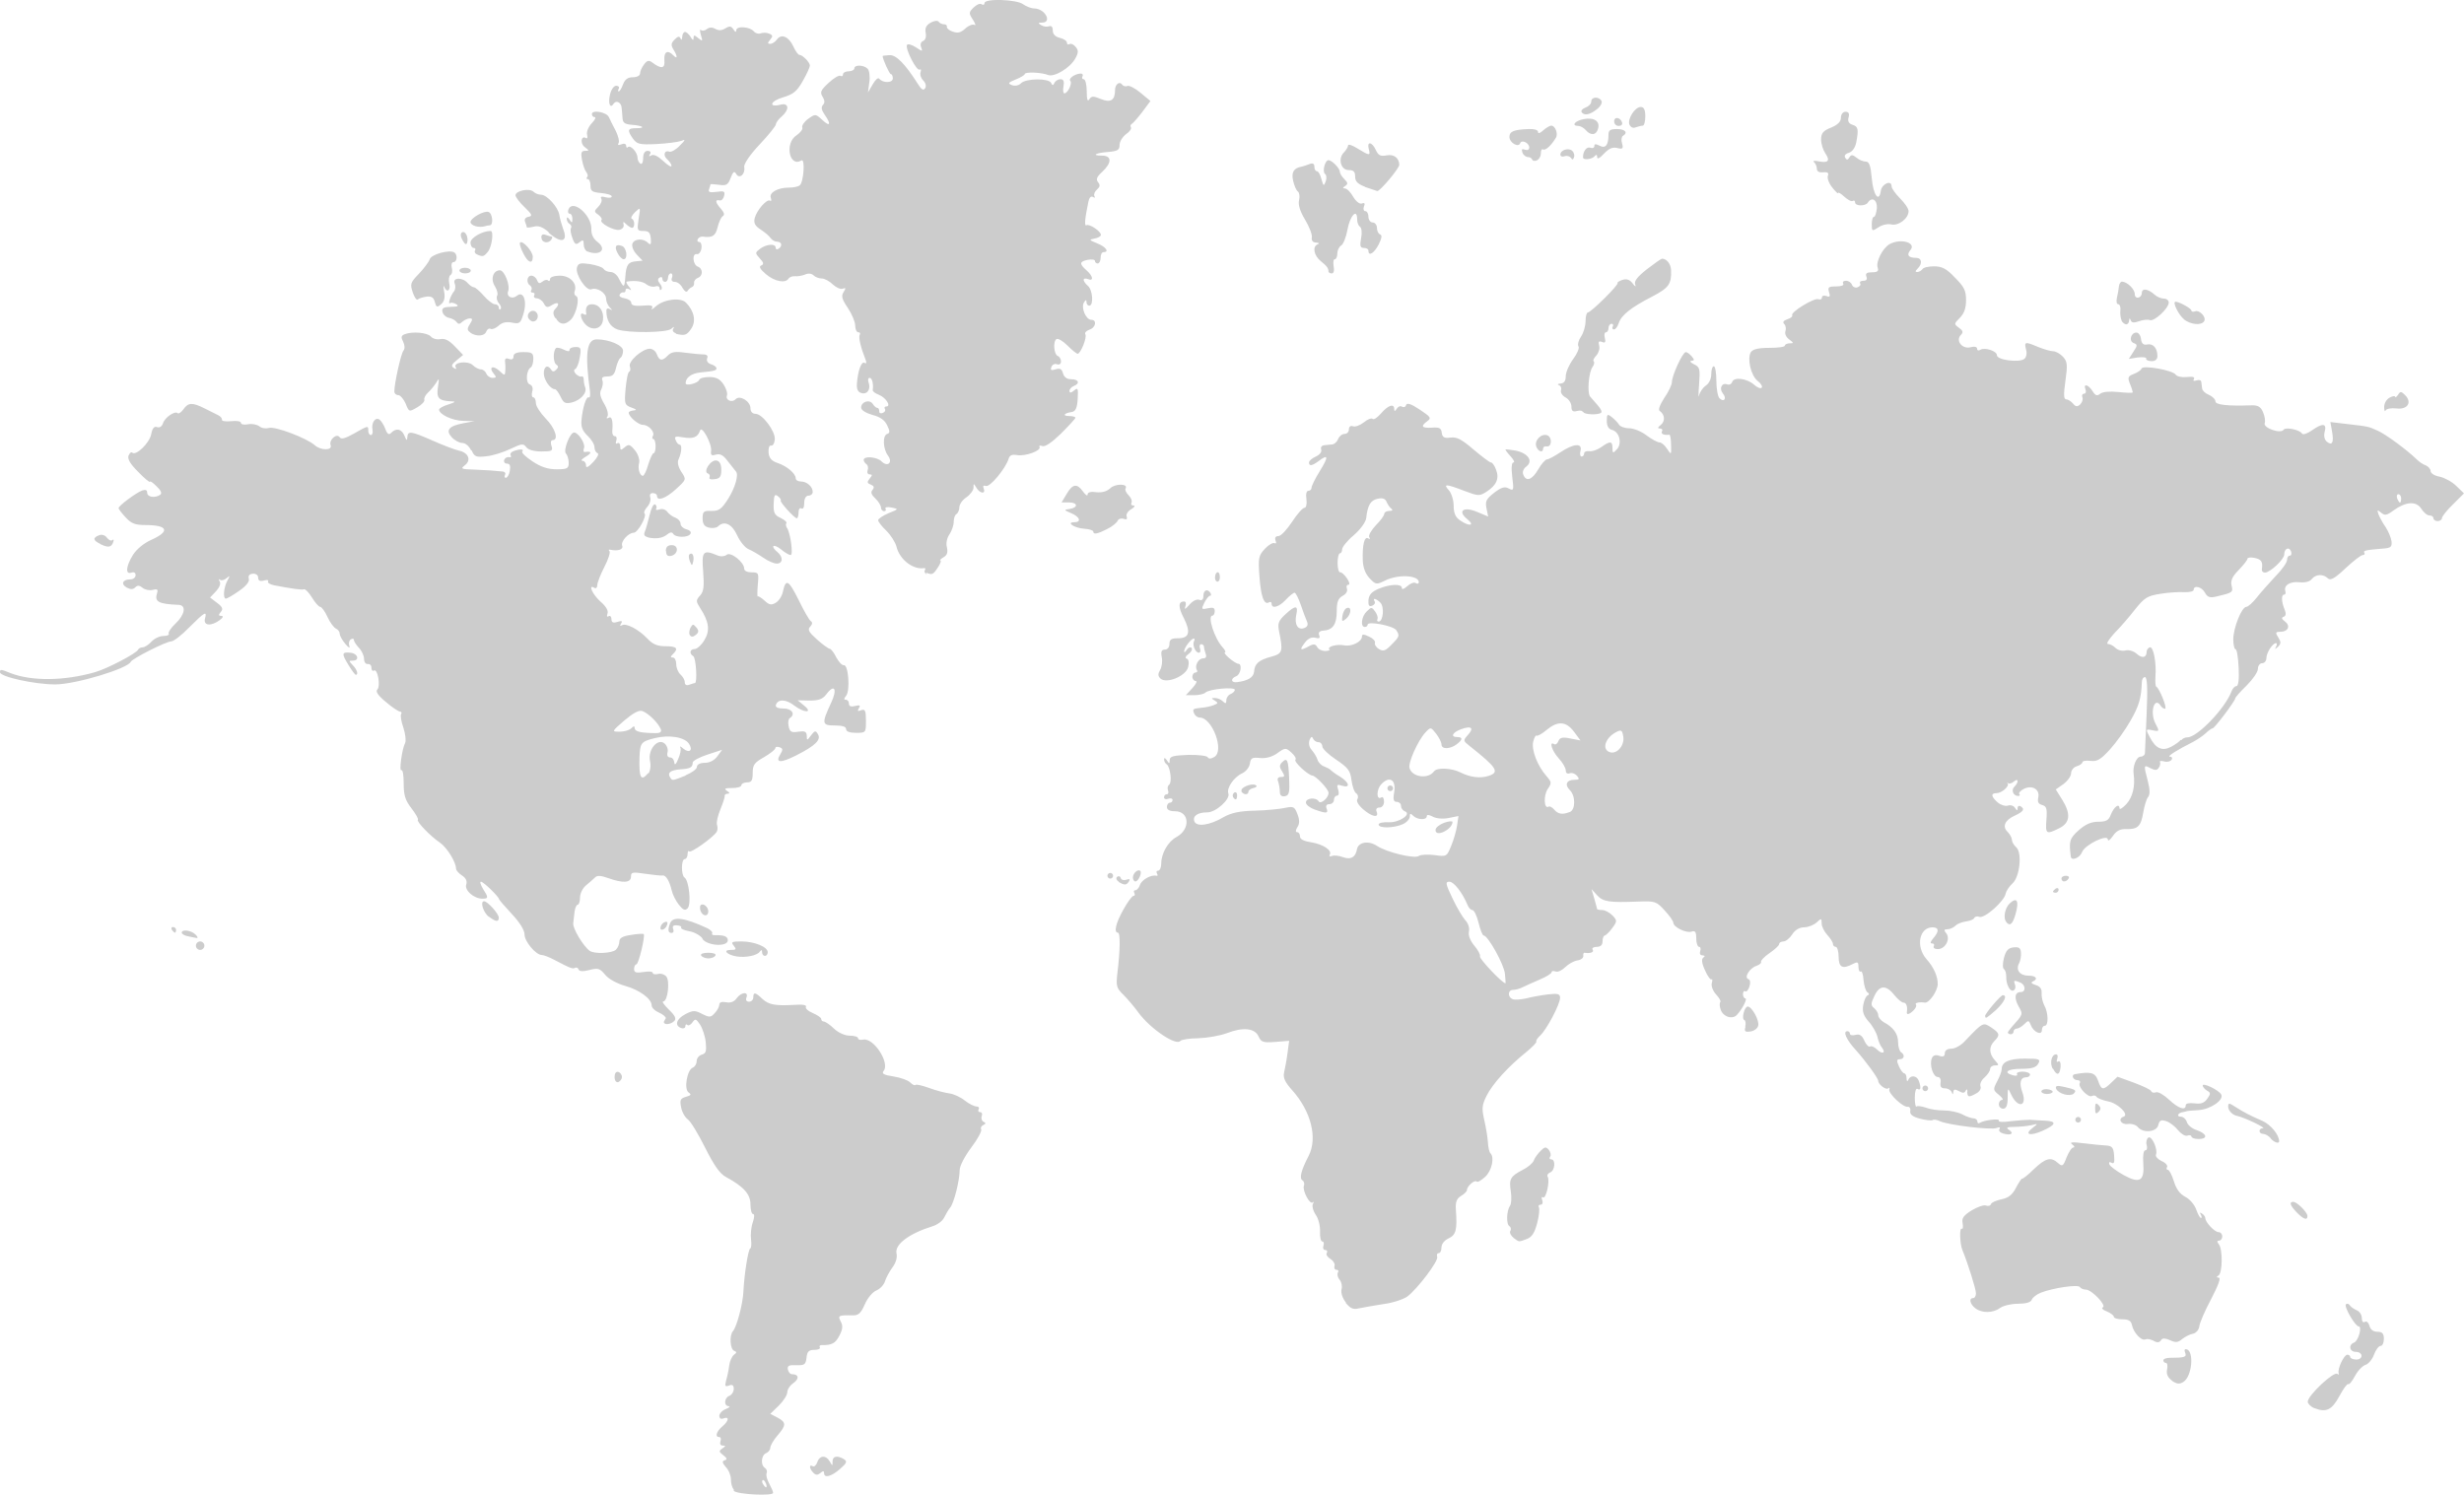 <?xml version="1.0" encoding="UTF-8" standalone="no"?>
<svg
   xmlns:dc="http://purl.org/dc/elements/1.1/"
   xmlns:cc="http://creativecommons.org/ns#"
   xmlns:rdf="http://www.w3.org/1999/02/22-rdf-syntax-ns#"
   xmlns:svg="http://www.w3.org/2000/svg"
   xmlns="http://www.w3.org/2000/svg"
   xmlns:sodipodi="http://sodipodi.sourceforge.net/DTD/sodipodi-0.dtd"
   xmlns:inkscape="http://www.inkscape.org/namespaces/inkscape"
   height="149.025mm"
   id="svg2993"
   inkscape:version="0.92.1 r15371"
   sodipodi:docname="mercator.svg"
   version="1.1"
   width="245.646mm"
   viewBox="0 0 870.4 528.041">
  <defs
     id="defs6" />
  <sodipodi:namedview
     id="namedview2997"
     inkscape:current-layer="layer1"
     inkscape:cx="451.11092"
     inkscape:cy="183.15524"
     inkscape:document-units="mm"
     inkscape:pageopacity="0"
     inkscape:pageshadow="2"
     inkscape:window-height="1176"
     inkscape:window-maximized="1"
     inkscape:window-width="1920"
     inkscape:window-x="0"
     inkscape:window-y="24"
     inkscape:zoom="0.84852814"
     showgrid="false"
     fit-margin-top="0"
     fit-margin-left="0"
     fit-margin-right="0"
     fit-margin-bottom="0" />
  <g
     id="layer1"
     inkscape:groupmode="layer"
     inkscape:label="Layer 1"
     transform="translate(-8.333,-11.053)">
    <path
       d="m 267.533,537.246 c -0.6,-0.6 -1,-2.2 -1,-3.5 0,-1.4 -0.8,-3.4 -1.8,-4.4 -1.3,-1.5 -1.4,-2.1 -0.4,-2.4 1,-0.3 0.8,-0.8 -0.5,-1.8 -1.6,-1.2 -1.6,-1.5 -0.3,-2.4 1.2,-0.8 1.2,-1 0.1,-1 -0.8,0 -1.1,-0.6 -0.8,-1.5 0.3,-0.8 0.1,-1.5 -0.4,-1.5 -1.6,0 -1.1,-1.9 1,-3.7 2.4,-2 2.6,-3.7 0.5,-2.9 -0.9,0.4 -1.5,0 -1.5,-0.9 0,-0.8 1,-1.9 2.3,-2.4 1.2,-0.5 1.7,-0.9 1,-1 -1.8,-0.1 -1.6,-3 0.3,-3.7 0.8,-0.3 1.5,-1.4 1.5,-2.4 0,-1.3 -0.5,-1.7 -1.7,-1.2 -1.4,0.5 -1.5,0.2 -1,-1.8 0.4,-1.3 0.9,-3.7 1.1,-5.3 0.2,-1.6 1,-3.3 1.7,-3.8 1,-0.7 1,-1 0,-1.4 -1.4,-0.6 -1.7,-5.4 -0.4,-6.9 1.4,-1.6 3.5,-9.7 3.7,-13.9 0.3,-6.3 1.7,-15 2.4,-15.3 0.4,-0.2 0.5,-1.6 0.3,-3.2 -0.2,-1.6 0,-4.3 0.6,-6 0.6,-1.8 0.7,-3 0.1,-3 -0.5,0 -0.9,-1.5 -0.9,-3.4 0,-3.6 -2.4,-6.3 -8.7,-9.7 -2.1,-1.1 -4.2,-4.1 -7.3,-10.3 -2.4,-4.8 -5.1,-9.3 -6.1,-10 -1,-0.7 -2.1,-2.6 -2.4,-4.3 -0.5,-2.6 -0.3,-3.1 1.7,-3.7 1.8,-0.5 2,-0.8 1,-1.5 -1.8,-1.1 -0.6,-8 1.4,-8.8 0.8,-0.3 1.4,-1.4 1.4,-2.3 0,-1 0.8,-2 1.8,-2.3 1.5,-0.4 1.7,-1.2 1.4,-4.4 -0.2,-2.1 -1.2,-5 -2,-6.2 -1.4,-2.1 -1.7,-2.2 -2.7,-0.8 -0.6,0.9 -1.5,1.3 -1.8,0.9 -0.4,-0.4 -0.7,-0.1 -0.7,0.5 0,0.6 -0.7,0.9 -1.5,0.6 -2.4,-0.9 -1.7,-3.2 1.5,-4.9 2.7,-1.4 3.4,-1.4 5.9,-0.1 2.6,1.3 3.1,1.3 4.5,-0.3 0.9,-0.9 1.6,-2.3 1.6,-3 0,-0.8 0.9,-1.1 2.4,-0.8 1.6,0.3 2.9,-0.2 3.7,-1.4 1.6,-2.2 4.3,-2.5 3.5,-0.3 -0.4,0.9 0,1.5 0.9,1.5 0.8,0 1.5,-0.7 1.5,-1.5 0,-2 0.7,-1.9 3.2,0.5 2.3,2.1 4.5,2.5 11.6,2.1 2.7,-0.2 4.1,0.1 3.8,0.7 -0.3,0.5 0.7,1.5 2.4,2.2 1.6,0.7 3,1.6 3,2.1 0,0.5 0.4,0.9 0.9,0.9 0.5,0 2.2,1.1 3.6,2.5 1.6,1.5 3.9,2.5 5.6,2.5 1.6,0 2.9,0.4 2.9,0.9 0,0.5 0.8,0.7 1.8,0.5 3.7,-0.8 9.6,8.3 7.2,11.1 -0.7,0.9 0.1,1.4 3.5,1.9 2.5,0.4 5.1,1.3 5.9,2.1 0.8,0.8 1.6,1.2 1.9,0.9 0.3,-0.3 2.4,0.2 4.9,1.1 2.4,0.9 5.6,1.7 7.1,1.9 1.5,0.2 3.9,1.3 5.4,2.5 1.5,1.2 3.4,2.1 4.1,2.1 0.8,0 1.1,0.5 0.8,1 -0.3,0.6 -0.1,1 0.5,1 0.6,0 0.9,0.6 0.6,1.4 -0.3,0.8 0,1.7 0.6,2 0.9,0.4 0.9,0.7 -0.1,1.2 -0.7,0.3 -1,1 -0.7,1.5 0.3,0.5 -1.2,3.4 -3.5,6.4 -2.3,3.1 -4.1,6.5 -4.1,8 0,3.5 -2,11.7 -3.4,13.3 -0.6,0.7 -1.5,2.3 -2.1,3.5 -0.6,1.2 -2.4,2.5 -4,3 -8.4,2.6 -13.6,6.5 -12.8,9.7 0.3,1.3 -0.2,3.2 -1.4,4.8 -1.1,1.5 -2.3,3.7 -2.7,5 -0.4,1.3 -1.8,2.7 -3,3.2 -1.3,0.5 -3.1,2.6 -4.1,4.9 -1.4,3.2 -2.3,4 -4.4,3.9 -5,-0.1 -5.2,0.1 -4.1,2.2 0.8,1.5 0.7,2.7 -0.5,5 -1.4,2.7 -2.7,3.4 -6.2,3.3 -0.7,0 -1,0.4 -0.7,0.8 0.3,0.5 -0.6,0.9 -1.9,0.9 -2,0 -2.6,0.6 -2.8,2.8 -0.3,2.4 -0.7,2.7 -3.6,2.6 -2.6,-0.1 -3.2,0.2 -3,1.5 0.2,0.9 0.8,1.7 1.5,1.7 2.4,0 2.6,1.6 0.5,3.1 -1.2,0.8 -2.2,2.3 -2.2,3.3 0,1 -1.4,3.1 -3,4.7 l -3,2.9 2.5,1.3 c 3.2,1.7 3.2,2.7 0,6.4 -1.4,1.6 -2.5,3.6 -2.5,4.3 0,0.7 -0.7,1.6 -1.5,1.9 -1.7,0.7 -2,4.2 -0.4,5.2 0.6,0.4 0.9,1.2 0.6,1.9 -0.3,0.7 0.2,2.3 0.9,3.6 0.7,1.3 1.4,2.8 1.4,3.3 0.1,1.2 -12.7,0.6 -13.9,-0.7 z m 11.3,-2.2 c -0.3,-0.8 -0.8,-1.3 -1.1,-1.1 -0.3,0.3 -0.2,1 0.2,1.5 1,1.6 1.6,1.3 0.9,-0.5 z m 16.8,-3.7 c -1.4,-1.4 -1.6,-3.1 -0.2,-2.3 0.5,0.3 1.2,-0.3 1.6,-1.4 0.8,-2.5 3.1,-2.6 4.4,-0.3 1,1.7 1,1.7 1,0 0,-1.9 1.7,-2.2 4,-0.8 1.3,0.8 1,1.4 -1.4,3.5 -3.1,2.7 -5.6,3.3 -5.6,1.4 0,-0.8 -0.4,-0.8 -1.3,0 -1,0.8 -1.6,0.8 -2.5,-0.1 z m 530.2,-22.8 c -1.2,-0.5 -2.3,-1.6 -2.3,-2.3 0,-2.2 9.4,-11 10.5,-9.8 0.4,0.4 0.6,0.2 0.4,-0.3 -0.4,-1.6 1.9,-6.5 3.1,-6.5 0.6,0 1,0.4 1,0.8 0,0.4 0.9,0.9 2,0.9 1.1,0.1 2,-0.5 2,-1.3 0,-0.8 -0.9,-1.4 -2,-1.4 -2.3,0 -2.7,-2.5 -0.6,-3.3 1.5,-0.6 2.9,-5.7 1.6,-5.7 -1.2,0 -5.3,-7 -4.5,-7.8 0.4,-0.4 1,-0.2 1.4,0.4 0.4,0.6 1.5,1.3 2.4,1.7 1,0.4 1.8,1.6 1.8,2.7 0,1.2 0.4,1.8 1.1,1.4 0.6,-0.4 1.3,0.3 1.6,1.4 0.4,1.4 1.4,2.1 2.8,2.1 1.7,0 2.3,0.6 2.3,2.5 0,1.4 -0.5,2.5 -1.2,2.5 -0.6,0 -1.7,1.4 -2.3,3.1 -0.6,1.7 -2,3.3 -3,3.6 -1,0.3 -2.7,2 -3.7,3.9 -1,1.9 -2.1,3.2 -2.4,2.9 -0.3,-0.3 -1.7,1.6 -3.1,4.2 -2.7,5 -4.7,5.9 -8.8,4.3 z m -50.2,-9.7 c -1.5,-1.1 -2.1,-2.3 -1.8,-3.9 0.3,-1.3 0.1,-2.4 -0.4,-2.4 -0.5,0 -0.9,-0.4 -0.9,-0.9 0,-0.5 1,-0.9 2.3,-0.9 5.3,0 6,-0.3 5.4,-1.8 -0.4,-1 -0.2,-1.4 0.6,-1.2 2.6,0.9 1.8,9.6 -1.2,11.5 -1.4,0.9 -2.3,0.8 -4.1,-0.4 z m -6.9,-14.2 c -0.8,-0.5 -1.9,-0.7 -2.6,-0.4 -1.4,0.6 -4.2,-2.5 -4.7,-5.1 -0.3,-1.5 -1.2,-2 -3.4,-2 -1.6,0 -3,-0.4 -3,-0.9 0,-0.5 -1.1,-1.3 -2.5,-1.9 -1.4,-0.5 -2,-1.2 -1.4,-1.4 1.5,-0.6 -3.9,-6.3 -6,-6.3 -0.8,0 -1.8,-0.4 -2.1,-0.9 -0.6,-1 -9.5,0.3 -13.8,2 -1.5,0.6 -2.9,1.7 -3.2,2.5 -0.3,0.9 -2.1,1.4 -4.9,1.4 -2.4,0 -5.2,0.7 -6.3,1.5 -2.4,1.8 -6.4,1.9 -8.7,0.1 -1.9,-1.4 -2.4,-3.6 -0.8,-3.6 0.6,0 1,-0.8 1,-1.7 0,-1.5 -2.9,-10.7 -4.8,-15.3 -0.9,-2.2 -1.1,-8 -0.2,-7.5 0.4,0.2 0.5,-0.6 0.3,-1.9 -0.4,-1.8 0.3,-2.8 3.2,-4.6 2,-1.2 4.3,-2 5,-1.7 0.8,0.3 1.6,0.1 1.8,-0.5 0.2,-0.6 1.9,-1.3 3.7,-1.7 2.5,-0.5 3.9,-1.6 5.2,-4.2 1,-1.9 2,-3.3 2.1,-3.1 0.1,0.2 2,-1.2 4.1,-3.3 4.2,-4 6.1,-4.5 8.6,-2.2 1.5,1.3 1.8,1.2 3,-2 0.8,-1.9 1.8,-3.5 2.4,-3.5 0.6,0 0.4,-0.5 -0.4,-1.1 -1.1,-0.8 0,-0.9 4,-0.4 3,0.4 6.6,0.7 8,0.8 2.1,0.1 2.6,0.8 2.8,3.5 0.2,2.4 0,3.1 -0.9,2.6 -0.7,-0.4 -1,-0.3 -0.8,0.5 0.2,0.7 2.5,2.4 5,3.8 5.8,3.2 7.5,2.2 7,-4.3 -0.2,-2.5 0.1,-4.4 0.7,-4.4 0.6,0 0.8,-0.8 0.5,-1.9 -0.3,-1 0,-2.2 0.6,-2.6 1.2,-0.8 3.4,4.1 2.7,6 -0.3,0.7 0.7,1.7 2,2.3 1.4,0.6 2.2,1.6 1.9,2.1 -0.3,0.5 -0.2,1 0.3,1 0.5,0 1.4,1.8 2.1,4 0.8,2.7 2.1,4.5 4,5.5 1.6,0.8 3.3,2.8 3.9,4.5 0.6,1.7 1.3,3 1.7,3 0.3,0 0.3,-0.5 -0.1,-1.2 -0.4,-0.7 -0.3,-0.9 0.4,-0.4 0.6,0.4 1.2,1.1 1.2,1.6 0,1.5 3.3,5 4.7,5 0.7,0 1.3,0.7 1.3,1.5 0,0.8 -0.5,1.5 -1.1,1.5 -0.8,0 -0.8,0.4 -0.1,1.3 1.4,1.7 1.3,10.1 -0.1,11 -0.8,0.5 -0.8,0.7 0.1,0.8 0.8,0 -0.3,2.9 -2.7,7.5 -2.2,4.1 -4.1,8.5 -4.2,9.7 -0.2,1.3 -1.2,2.4 -2.3,2.6 -1.1,0.2 -2.8,1.1 -3.8,1.9 -1.4,1.2 -2.3,1.3 -4.2,0.4 -1.5,-0.7 -2.7,-0.8 -3.1,-0.2 -0.7,1.2 -1.6,1.2 -3.4,0 z m -285,-13.5 c -1.2,-1.5 -1.8,-3.4 -1.5,-4.6 0.3,-1.1 0,-2.6 -0.7,-3.4 -0.7,-0.8 -0.9,-1.9 -0.6,-2.5 0.4,-0.6 0.1,-1 -0.5,-1 -0.6,0 -0.9,-0.6 -0.7,-1.3 0.3,-0.7 -0.4,-1.9 -1.4,-2.5 -1.1,-0.7 -1.7,-1.6 -1.3,-2.2 0.3,-0.5 0.1,-1 -0.6,-1 -0.6,0 -0.9,-0.7 -0.6,-1.5 0.3,-0.8 0.1,-1.5 -0.4,-1.5 -0.5,0 -0.9,-1.5 -0.8,-3.4 0.1,-1.9 -0.5,-4.6 -1.5,-6 -1,-1.5 -1.4,-3.2 -1,-3.9 0.4,-0.7 0.3,-0.9 -0.1,-0.5 -1,0.9 -3.7,-4.2 -3.1,-5.9 0.3,-0.7 0,-1.6 -0.5,-1.9 -1.2,-0.7 -0.5,-3.5 2.2,-8.7 3.2,-6.3 0.8,-15.7 -5.8,-23.1 -2.6,-2.9 -3.3,-4.4 -2.9,-6.3 0.3,-1.3 0.9,-4.4 1.2,-6.8 l 0.6,-4.4 -4.9,0.4 c -4.3,0.3 -5,0.1 -5.9,-1.9 -1.3,-3 -5.5,-3.4 -11.2,-1.2 -2.4,0.9 -7,1.7 -10.1,1.8 -3.1,0 -5.9,0.5 -6.3,0.9 -1.4,2 -10.6,-4.2 -14.8,-9.9 -1.5,-2.1 -4,-5 -5.4,-6.4 -2.4,-2.3 -2.6,-3.1 -2.1,-7.5 1,-8 1.1,-14.4 0.2,-14.4 -1.5,0 -0.8,-3.3 1.9,-8.1 1.5,-2.7 3.1,-4.9 3.6,-4.9 0.5,0 0.6,-0.5 0.3,-1 -0.3,-0.6 -0.2,-1 0.4,-1 0.5,0 1.3,-0.9 1.6,-1.9 0.6,-1.8 4,-3.7 5.8,-3.2 0.5,0.1 0.5,-0.2 0.2,-0.8 -0.3,-0.6 -0.2,-1 0.4,-1 0.6,0 1.1,-1.1 1.1,-2.5 0,-3.6 2.4,-7.8 5.4,-9.4 5,-2.7 4.6,-9.1 -0.5,-9.1 -1.9,0 -2.9,-0.5 -2.9,-1.5 0,-0.8 0.5,-1.5 1,-1.5 0.6,0 1,-0.4 1,-1 0,-0.5 -0.7,-0.7 -1.5,-0.4 -0.8,0.3 -1.5,0.1 -1.5,-0.5 0,-0.6 0.4,-1.1 1,-1.1 0.5,0 0.7,-0.6 0.4,-1.4 -0.3,-0.8 -0.1,-1.6 0.4,-2 1.1,-0.7 0.4,-6.4 -0.9,-7.2 -0.5,-0.3 -0.9,-1.1 -0.9,-1.7 0,-0.7 0.4,-0.6 1,0.3 0.8,1.3 1,1.3 1,-0.1 0,-1.3 1.3,-1.6 6.4,-1.8 3.5,-0.1 6.7,0.3 7,0.8 0.4,0.7 1.2,0.6 2.4,-0.1 3.6,-2.2 -0.8,-13.9 -5.2,-13.9 -0.8,0 -1.7,-0.7 -2,-1.5 -0.6,-1.6 -0.5,-1.6 3,-2 1.2,-0.1 3,-0.5 4,-0.9 1.5,-0.6 1.6,-0.8 0.3,-1.6 -1.3,-0.8 -1.3,-0.9 0.1,-0.9 0.9,0 2.1,0.5 2.8,1.2 0.9,0.9 1.2,0.8 1.2,-0.4 0,-0.9 0.7,-1.9 1.5,-2.2 0.8,-0.3 1.5,-1 1.5,-1.5 0,-1.1 -9.1,-0.3 -10.4,1 -0.5,0.5 -2.3,0.9 -3.9,0.9 h -3 l 2.3,-2.5 c 1.3,-1.4 1.8,-2.5 1.2,-2.5 -0.6,0 -1.2,-0.7 -1.2,-1.5 0,-0.8 0.5,-1.5 1.1,-1.5 0.6,0 0.8,-0.4 0.5,-0.9 -0.9,-1.4 0.5,-4.1 2.2,-4.1 1,0 1.3,-0.6 0.9,-1.6 -0.3,-0.9 -0.6,-2 -0.6,-2.5 0,-0.5 -0.4,-0.9 -1,-0.9 -0.5,0 -0.7,0.7 -0.4,1.5 0.3,0.8 0.1,1.5 -0.4,1.5 -1.3,0 -2.4,-2.9 -1.7,-4.1 0.3,-0.5 0.2,-0.9 -0.1,-0.9 -0.9,0 -3.4,3.2 -3.4,4.5 0,0.6 0.4,0.3 0.9,-0.5 0.5,-0.8 1.3,-1.1 1.7,-0.7 0.4,0.4 0,1.4 -1,2.1 -1.1,0.8 -1.4,1.5 -0.7,1.7 0.7,0.2 0.9,1.4 0.5,3 -0.8,3.2 -7.7,6 -9.8,4 -0.9,-0.9 -0.9,-1.6 -0.1,-3 0.6,-1 0.9,-3 0.6,-4.5 -0.4,-2 -0.1,-2.7 1.1,-2.7 0.9,0 1.6,-0.8 1.6,-2 0,-1.6 0.7,-2 3,-2 4,0 4.6,-2.1 2.1,-7.1 -2.1,-4 -2,-5.9 0.1,-5.9 0.6,0 0.8,0.8 0.4,1.8 -0.4,1.2 0,1 1.4,-0.6 1.2,-1.4 2.6,-2.1 3.5,-1.8 1,0.4 1.5,-0.1 1.5,-1.4 0,-2.1 1.5,-2.6 2.5,-1 0.3,0.6 0.3,1 -0.2,1 -0.4,0 -1.3,1.1 -2,2.5 -1.1,2.3 -1,2.4 1.3,1.9 1.8,-0.4 2.4,-0.2 2.4,1 0,0.9 -0.4,1.6 -0.8,1.6 -1.9,0 0.7,8.1 3.6,11.2 0.9,1 1.2,1.8 0.8,1.8 -0.4,0 0.2,0.9 1.5,2 1.3,1.1 2.7,2 3.2,2 1.5,0 0.9,3.8 -0.7,4.4 -2.1,0.8 -1.9,2.4 0.3,2.1 3.9,-0.5 5.8,-1.7 6,-3.7 0.2,-2.8 1.6,-4.1 6.1,-5.3 4,-1.1 4.2,-1.8 2.7,-9.1 -0.5,-2.6 -0.2,-3.6 2.2,-5.8 3.6,-3.4 4.7,-3.3 3.9,0.1 -0.7,3.4 0.5,5.5 2.8,4.7 1.1,-0.4 1.5,-1.2 1,-2.3 -0.4,-0.9 -1.4,-3.5 -2.2,-5.9 -0.8,-2.3 -1.8,-4.3 -2.2,-4.3 -0.4,0 -1.8,1.1 -3.1,2.5 -2.4,2.6 -5,3.3 -5,1.4 0,-0.6 -0.4,-0.8 -0.9,-0.5 -1.8,1.1 -2.9,-2.1 -3.4,-9.1 -0.5,-6.6 -0.3,-7.4 1.9,-9.8 1.3,-1.4 2.9,-2.3 3.4,-2 0.6,0.3 0.7,-0.1 0.4,-0.9 -0.4,-1 0,-1.6 1,-1.6 0.9,0 3,-2.3 4.8,-5 1.8,-2.8 3.8,-5 4.4,-5 0.6,0 0.9,-1.2 0.7,-3 -0.3,-1.8 0,-3 0.7,-3 0.6,0 1.1,-0.5 1.1,-1.1 0,-0.6 1.3,-3.3 3,-6 3.1,-5 2.9,-6 -0.5,-3.4 -2.3,1.7 -3.4,1.9 -3.4,0.5 0,-0.6 1.1,-1.5 2.4,-2.1 1.4,-0.6 2.2,-1.7 1.9,-2.5 -0.3,-0.8 0.2,-1.4 1.1,-1.5 0.9,-0.1 2.2,-0.2 2.9,-0.3 0.7,-0.1 1.6,-0.9 2,-1.9 0.4,-1 1.4,-1.8 2.3,-1.8 0.8,0 1.5,-0.7 1.5,-1.6 0,-1 0.6,-1.4 1.4,-1.1 0.8,0.3 2.5,-0.3 3.9,-1.4 1.3,-1.1 2.7,-1.6 3.1,-1.2 0.4,0.4 1.7,-0.5 3,-2 2.5,-2.9 4.6,-3.5 4.6,-1.5 0,0.9 0.3,0.9 0.9,-0.1 0.5,-0.8 1.3,-1.1 1.9,-0.7 0.6,0.3 1.2,0.1 1.4,-0.6 0.3,-0.9 1.8,-0.4 4.8,1.6 3.9,2.6 4.2,3 2.7,4.1 -2.5,1.8 -2,2.5 1.6,2.3 2.6,-0.2 3.3,0.1 3.5,1.8 0.2,1.6 0.9,2 3.1,1.7 2.2,-0.3 3.9,0.6 8.1,4.2 3,2.5 5.7,4.6 6.2,4.6 0.5,0 1.3,1.2 1.8,2.6 1.2,3.1 0.1,5.5 -3.5,7.8 -2.4,1.5 -2.8,1.5 -7.8,-0.4 -6.5,-2.5 -7.5,-2.5 -5.4,-0.2 0.9,1 1.7,3.5 1.7,5.4 0,2.6 0.6,4.1 2.2,5.2 3.3,2.3 5.5,2 2.6,-0.4 -3.6,-2.9 -1.3,-4.6 3.6,-2.5 l 3.8,1.6 -0.6,-2.9 c -0.5,-2.5 -0.1,-3.3 2.7,-5.5 2.6,-2 3.8,-2.3 5.2,-1.5 1.7,0.9 1.8,0.6 1.2,-4.1 -0.4,-3.3 -0.2,-5.1 0.4,-5.1 0.6,0 0.1,-1 -1,-2.2 -1.1,-1.2 -1.9,-2.3 -1.8,-2.4 0.1,-0.1 1.8,0.1 3.6,0.4 4.4,0.9 6.3,3.7 3.8,5.6 -1.1,0.8 -1.5,2 -1.1,2.9 1,2.6 3.1,1.9 5.3,-1.9 1.1,-1.9 2.5,-3.5 3.1,-3.5 0.5,0 2.6,-1.1 4.7,-2.5 4.6,-3.1 7.9,-3.4 7.1,-0.5 -0.3,1.1 -0.1,2 0.4,2 0.5,0 0.9,-0.5 0.9,-1.1 0,-0.6 0.8,-0.9 1.8,-0.8 1,0.2 2.9,-0.5 4.2,-1.4 3.2,-2.3 4,-2.2 4,0.3 0,1.9 0.2,1.9 1.5,0.5 2,-2 1,-6.2 -1.6,-6.9 -1.3,-0.3 -1.9,-1.4 -1.9,-3.2 0,-2.4 0.2,-2.6 1.8,-1.3 1,0.8 2.1,1.9 2.5,2.6 0.4,0.7 2,1.3 3.6,1.3 1.5,0 4.3,1.1 6.1,2.5 1.9,1.4 3.9,2.5 4.6,2.5 0.7,0 1.9,1 2.7,2.3 1.5,2.2 1.5,2.2 1.4,-1.4 0,-2 -0.3,-3.7 -0.6,-3.6 -2,0.2 -3.1,-0.3 -2.6,-1.2 0.3,-0.6 0,-1 -0.7,-1 -0.9,0 -0.9,-0.4 0.3,-1.3 1.6,-1.3 1.4,-3.7 -0.4,-4.9 -0.6,-0.4 0,-2.1 1.6,-4.6 1.5,-2.1 2.7,-4.7 2.7,-5.6 0,-2.3 3.8,-10.6 4.9,-10.6 0.5,0 1.4,0.7 2.1,1.5 1,1.2 1,1.5 -0.1,1.6 -0.8,0 -0.3,0.6 0.9,1.2 2.1,1 2.2,1.6 1.8,7.2 -0.3,3.3 -0.2,5.1 0,3.8 0.3,-1.3 1.4,-2.8 2.4,-3.5 1.1,-0.7 1.9,-2.3 1.9,-4 0,-1.5 0.4,-2.8 0.9,-2.8 0.5,0 0.9,2.3 0.9,5.1 0,2.8 0.5,5.6 1.1,6.2 1.6,1.6 2.7,0.1 1.2,-1.7 -1.4,-1.7 -0.4,-3.9 1.5,-3.2 0.7,0.3 1.6,-0.1 1.8,-0.9 0.7,-1.8 5.2,-1.2 7.7,1 1.1,1 2.3,1.5 2.7,1.1 0.4,-0.4 -0.2,-1.5 -1.4,-2.4 -2.4,-1.9 -3.8,-7.9 -2.4,-10.2 0.7,-1 2.6,-1.5 6.5,-1.5 3,0 5.5,-0.3 5.5,-0.8 0,-0.4 0.8,-0.8 1.7,-0.8 1.5,0 1.5,-0.1 -0.2,-1.4 -1.1,-0.8 -1.6,-2 -1.3,-2.9 0.3,-0.8 0.1,-2 -0.4,-2.5 -0.7,-0.7 -0.3,-1.2 1.1,-1.7 1.2,-0.4 1.9,-1 1.7,-1.4 -0.7,-1.1 7.7,-6.2 9.2,-5.7 0.7,0.3 1.3,0 1.3,-0.6 0,-0.6 0.7,-0.8 1.6,-0.5 1.2,0.5 1.4,0.1 0.9,-1.4 -0.5,-1.7 -0.2,-2 2.5,-2 1.8,0 2.9,-0.4 2.5,-1 -0.3,-0.6 0.1,-1 1,-1 0.9,0 1.8,0.6 2.1,1.4 0.3,0.8 1.2,1.2 2,0.9 0.8,-0.3 1.2,-0.9 0.9,-1.4 -0.3,-0.5 0.2,-0.9 1.1,-0.9 1.1,0 1.5,-0.5 1.1,-1.5 -0.4,-1.1 0.1,-1.5 2,-1.5 1.9,0 2.4,-0.4 2,-1.6 -0.8,-2 1.8,-7.1 4.3,-8.4 4,-2.1 9.5,-0.4 7.2,2.2 -1.4,1.7 -0.6,2.7 2,2.7 2.1,0 2.4,2 0.6,3.8 -0.9,0.9 -0.9,1.2 -0.1,1.2 0.6,0 1.4,-0.5 1.8,-1 0.3,-0.6 2.2,-1 4.1,-1 2.8,0 4.4,0.8 7.4,4 3.3,3.3 3.9,4.6 3.9,8 0,2.8 -0.7,4.7 -2.2,6.2 -2.1,2.1 -2.1,2.2 -0.3,3.5 1.4,1 1.6,1.6 0.7,2.5 -2,2 0.4,5.1 3.3,4.4 1.4,-0.4 2.4,-0.2 2.4,0.5 0,0.6 0.5,0.8 1.1,0.4 1.6,-1 5.9,0.4 5.9,1.9 0,1.7 7.9,2.7 9.7,1.3 0.7,-0.6 1,-2 0.6,-3.3 -0.7,-2.8 -0.4,-2.9 4.3,-0.9 2,0.8 4.4,1.5 5.3,1.5 0.9,0 2.5,0.9 3.5,2 1.5,1.7 1.6,2.8 0.8,8.5 -0.7,4.9 -0.6,6.5 0.3,6.5 0.7,0 1.7,0.7 2.4,1.5 0.9,1.1 1.5,1.2 2.5,0.3 0.7,-0.7 1.1,-1.8 0.8,-2.5 -0.3,-0.7 0,-1.3 0.6,-1.3 0.6,0 0.8,-0.7 0.5,-1.5 -0.9,-2.2 1,-1.8 2.5,0.6 1,1.6 1.6,1.8 2.7,0.9 0.9,-0.7 3.3,-0.9 6.4,-0.6 2.8,0.3 5.1,0.4 5.1,0.1 0,-0.2 -0.4,-1.6 -1,-3 -0.9,-2.3 -0.7,-2.7 1.4,-3.5 1.3,-0.5 2.5,-1.3 2.7,-1.9 0.5,-1.3 11.1,0.6 12.1,2.2 0.4,0.6 2.1,1 3.9,0.8 2.1,-0.2 2.9,0 2.5,0.7 -0.4,0.7 -0.1,0.8 0.9,0.5 0.9,-0.3 1.6,-0.1 1.7,0.5 0.1,0.6 0.2,1.7 0.3,2.4 0.1,0.7 1.1,1.7 2.4,2.2 1.2,0.5 2.3,1.6 2.3,2.3 0,1.2 4.2,1.7 12.6,1.4 2.4,-0.1 3.4,0.5 4.2,2.4 0.6,1.4 0.9,3.1 0.6,3.9 -0.6,1.7 5.7,3.9 6.7,2.3 0.7,-1 5.7,0 6.5,1.4 0.3,0.5 1.8,-8.2e-4 3.4,-1.1 3.8,-2.7 5.4,-2.6 4.6,0.4 -0.4,1.4 -0.1,2.8 0.7,3.5 1.9,1.6 2.6,0.4 1.9,-3.5 l -0.6,-3.4 5.9,0.7 c 7.6,0.9 7.4,0.8 10.9,2.4 2.9,1.3 10.3,6.8 13.6,10 0.9,0.9 2.3,1.9 3.3,2.2 0.9,0.4 1.7,1.3 1.7,2 0,0.8 1.4,1.7 3.2,2 1.8,0.4 4.4,1.8 5.9,3.3 l 2.7,2.6 -3.9,3.9 c -2.2,2.1 -3.9,4.3 -3.9,4.9 0,0.5 -0.7,1 -1.5,1 -0.8,0 -1.5,-0.5 -1.5,-1 0,-0.6 -0.6,-1 -1.4,-1 -0.8,0 -2.1,-1.1 -2.9,-2.4 -1.8,-2.8 -5.5,-2.5 -9.9,0.7 -2.3,1.7 -3,1.8 -4.3,0.7 -1.3,-1.1 -1.5,-1 -0.9,0.6 0.4,1 1.5,3.1 2.5,4.5 1,1.5 1.9,3.7 2.1,5 0.2,2 -0.2,2.4 -3,2.6 -6.1,0.5 -7.1,0.7 -6.6,1.5 0.3,0.4 0,0.8 -0.6,0.8 -0.6,0 -3.3,2.1 -6.1,4.7 -3.8,3.6 -5.3,4.4 -6.2,3.5 -1.6,-1.6 -4.3,-1.5 -5.7,0.3 -0.7,0.9 -2.4,1.3 -4.3,1.1 -3.3,-0.4 -5.7,1.1 -5,3.2 0.2,0.7 0,1.2 -0.5,1.2 -1,0 -0.9,2.6 0.3,5.4 0.5,1.3 0.4,2.1 -0.4,2.4 -0.9,0.3 -0.7,0.8 0.5,1.7 2,1.5 1.1,3.6 -1.7,3.6 -1.7,0 -1.8,0.3 -0.7,2 1,1.6 1,2.2 -0.1,3.3 -1.1,1 -1.2,1 -0.7,0 0.4,-0.7 0.4,-1.3 0,-1.3 -1.2,0 -3.4,3.4 -3.4,5.3 0,1 -0.7,1.8 -1.5,1.8 -0.8,0 -1.5,0.9 -1.5,2 0,1.1 -1.8,3.7 -4,5.9 -2.2,2.1 -4,4.2 -4,4.5 0,0.9 -7.3,10.6 -8,10.6 -0.3,0 -1.5,0.8 -2.5,1.8 -1.1,1 -3.1,2.3 -4.4,3 -5.4,2.7 -9.4,5.2 -8.2,5.2 0.7,0 1,0.5 0.6,1.1 -0.4,0.6 -1.5,0.9 -2.6,0.6 -1,-0.3 -1.7,-0.2 -1.5,0.2 0.2,0.4 0.1,1.3 -0.4,2 -0.6,1 -1.3,1 -2.9,0.2 -2.5,-1.3 -2.5,-1.3 -1,4.5 0.8,3 0.8,4.9 0.1,5.7 -0.6,0.7 -1.3,3.1 -1.7,5.4 -0.8,4.9 -1.9,6 -6,5.9 -2.1,-0.1 -3.5,0.6 -4.7,2.4 -1,1.4 -1.7,2 -1.8,1.3 0,-2.1 -8.1,1.8 -9.1,4.4 -0.8,2.1 -3.8,3.3 -4,1.6 -0.7,-5.5 -0.4,-6.4 2.8,-9.3 2.4,-2.1 4.4,-3 6.9,-3 2.8,0 3.7,-0.5 4.4,-2.4 1.1,-2.8 3,-4.3 3.1,-2.4 0,0.7 1.1,0 2.5,-1.5 2.2,-2.5 3.1,-6.3 2.5,-10.6 -0.4,-2.7 1,-6.1 2.5,-6.1 0.8,0 1.5,-0.6 1.5,-1.3 0,-0.7 0.3,-7 0.6,-14 0.4,-8.8 0.2,-12.8 -0.6,-12.8 -0.6,0 -1.1,0.8 -1.1,1.8 -0.2,5.6 -1,8.4 -4,13.6 -1.8,3.2 -5.1,7.8 -7.3,10.2 -3.2,3.5 -4.5,4.3 -6.8,4 -1.6,-0.2 -2.9,0 -2.9,0.5 0,0.4 -0.9,1.1 -2,1.4 -1.1,0.3 -2,1.5 -2,2.5 0,1 -1.2,2.7 -2.7,3.8 l -2.7,1.9 2.2,3.5 c 3.2,5.1 2.9,8.3 -1,10.2 -4.6,2.3 -4.9,2.1 -4.5,-3.1 0.3,-3.9 0,-4.7 -1.5,-5.1 -1.4,-0.4 -1.7,-1.1 -1.4,-2.6 0.7,-2.9 -2.1,-4.6 -5.1,-3.1 -1.2,0.6 -1.9,1.5 -1.6,1.8 0.4,0.4 0.2,0.7 -0.4,0.7 -1.7,0 -2.6,-2.1 -1.3,-3.3 1.6,-1.6 1.4,-3.2 -0.2,-1.8 -0.7,0.6 -1.6,0.9 -2,0.6 -0.4,-0.3 -0.5,-0.2 -0.2,0.1 0.7,0.9 -2.1,3.4 -3.9,3.4 -2.1,0 -2,1.2 0.4,3.3 1.1,0.9 2.7,1.4 3.6,1.1 0.9,-0.3 2,-2.7e-4 2.5,0.8 0.7,1.1 0.9,1.1 0.9,0.1 0,-0.7 0.5,-1 1,-0.7 1.7,1 1.1,1.9 -1.9,3.3 -3.6,1.6 -4.6,3.9 -2.6,5.8 0.8,0.8 1.5,2.1 1.5,2.8 0,0.7 0.7,1.9 1.5,2.6 2.2,1.9 1.3,10.5 -1.3,12.8 -1.1,1 -2.2,2.6 -2.4,3.6 -0.5,2.7 -7.5,8.9 -9.3,8.2 -0.8,-0.3 -1.6,-0.1 -1.8,0.4 -0.2,0.5 -1.4,1 -2.8,1.2 -1.4,0.2 -3.1,0.8 -3.8,1.5 -0.7,0.7 -2,1.3 -2.9,1.3 -1.2,0 -1.3,0.3 -0.4,1.4 1.6,2 -0.3,5.6 -3,5.6 -1.1,0 -1.7,-0.5 -1.4,-1 0.3,-0.6 0.1,-1 -0.6,-1 -0.8,0 -0.6,-0.6 0.4,-1.8 2.1,-2.4 2.1,-3.8 -0.1,-3.9 -4.8,-0.1 -6.2,6.7 -2.3,11.2 2.6,2.9 4,6.1 4,8.8 0,2.5 -3.1,6.9 -4.6,6.6 -1.8,-0.3 -3.7,0.1 -3.1,0.7 0.3,0.3 0,1.2 -0.8,2 -1.5,1.5 -2.6,1.8 -2.4,0.6 0.3,-1.9 -0.2,-3.3 -1.2,-3.3 -0.6,0 -1.9,-1.1 -3,-2.4 -3,-3.9 -5.4,-3.9 -7.2,-0.1 -1.4,2.9 -1.4,3.5 -0.1,4.5 0.8,0.7 1.4,1.8 1.4,2.5 0,0.7 0.9,1.8 1.9,2.4 3.4,1.8 5.1,4.1 5.1,7.1 0,1.6 0.5,3.1 1,3.5 1.5,0.9 1.2,2.5 -0.4,2.5 -1.1,0 -1.2,0.5 -0.3,2.5 0.6,1.4 1.5,2.5 1.9,2.5 0.4,0 0.8,0.8 0.8,1.8 0,1 0.3,1.2 0.6,0.5 0.7,-1.8 3,-1.6 3.7,0.3 0.9,2.4 0.7,3.6 -0.4,2.9 -0.6,-0.4 -1,0.9 -1,3.1 0,2 0.3,3.5 0.6,3.1 0.3,-0.3 1.8,-0.1 3.3,0.4 1.5,0.6 4.3,1 6.4,1 2.1,0 5,0.6 6.5,1.4 1.5,0.8 3.3,1.4 4,1.4 0.7,0 1.3,0.5 1.3,1.1 0,0.6 0.4,0.8 0.8,0.5 1.6,-1 7.3,-1.7 6.8,-0.8 -0.3,0.5 1.6,0.6 4.2,0.2 2.6,-0.3 5.6,-0.5 6.7,-0.5 1.1,0.1 3.5,0.2 5.3,0.3 4.4,0.2 4.1,1.4 -0.8,3.6 -4.5,2 -6.6,1.3 -3.4,-1.1 1.9,-1.5 1.9,-1.5 -0.5,-0.9 -1.4,0.3 -4.1,0.6 -6,0.6 -2.6,0 -3.1,0.3 -2,1 2,1.3 0.9,2.1 -1.8,1.4 -1.2,-0.3 -1.9,-1 -1.5,-1.6 0.4,-0.7 0,-0.8 -1,-0.4 -2,0.8 -17.4,-1.1 -20,-2.4 -1,-0.5 -2.2,-0.7 -2.6,-0.4 -0.4,0.3 -2.5,0 -4.5,-0.5 -2.6,-0.7 -3.6,-1.5 -3.4,-2.7 0.2,-0.9 -0.3,-1.6 -0.9,-1.5 -1.6,0.3 -6.9,-4.7 -6.5,-6.1 0.2,-0.6 0,-0.8 -0.4,-0.4 -0.7,0.7 -3.5,-1.4 -3.5,-2.6 0,-1 -4.5,-7.1 -7.9,-10.9 -3.4,-3.7 -4.7,-6.7 -3,-6.7 0.5,0 0.9,0.4 0.9,0.9 0,0.5 0.9,0.7 2,0.4 1.4,-0.4 2.3,0.2 3.1,2.1 0.6,1.4 1.6,2.3 2,2 0.5,-0.3 1.6,0.2 2.5,1.1 1.8,1.8 3.2,1.2 1.7,-0.7 -0.6,-0.7 -1.3,-2.4 -1.6,-3.8 -0.3,-1.4 -1.7,-3.9 -3.1,-5.4 -1.9,-2.2 -2.3,-3.6 -1.9,-5.9 0.3,-1.7 1,-3.2 1.6,-3.4 0.6,-0.2 0.5,-0.7 -0.1,-1 -0.6,-0.4 -1.2,-2.3 -1.4,-4.3 -0.1,-2 -0.6,-3.4 -1,-3.1 -0.4,0.3 -0.8,-0.5 -0.8,-1.6 0,-1.8 -0.3,-1.9 -1.9,-1.1 -3.7,2 -5.1,1.3 -5.1,-2.5 0,-1.9 -0.5,-3.5 -1,-3.5 -0.6,0 -1,-0.5 -1,-1 0,-0.6 -0.9,-2 -2,-3.2 -1.1,-1.2 -2,-3 -2,-4.1 0,-1.8 -0.1,-1.9 -1.8,-0.3 -1,0.9 -3,1.7 -4.4,1.7 -1.6,0 -3.2,0.9 -4.2,2.5 -0.9,1.4 -2.3,2.5 -3.1,2.5 -0.8,0 -1.5,0.4 -1.5,0.9 0,0.5 -1.5,1.9 -3.4,3.2 -1.9,1.3 -3.2,2.7 -3,3.1 0.2,0.4 -0.5,1 -1.6,1.4 -2.5,0.8 -4.5,4.2 -2.9,4.7 0.7,0.2 0.8,1.3 0.4,2.6 -0.4,1.2 -1,2 -1.5,1.7 -0.4,-0.3 -0.8,0.2 -0.8,1 0,0.8 0.4,1.5 0.8,1.5 0.9,0 -0.9,3.6 -2.9,5.8 -1.6,1.8 -5,0.7 -5.8,-1.9 -0.4,-1.1 -0.4,-2.3 -0.1,-2.6 0.3,-0.3 -0.4,-1.5 -1.5,-2.7 -1.1,-1.2 -1.8,-3 -1.5,-4 0.3,-1 0.2,-1.6 -0.1,-1.3 -0.3,0.3 -1.4,-1.1 -2.3,-3.2 -1.2,-2.6 -1.3,-4 -0.6,-4.5 0.7,-0.5 0.6,-0.7 -0.3,-0.8 -0.8,0 -1.1,-0.6 -0.8,-1.5 0.3,-0.8 0.1,-1.5 -0.4,-1.5 -0.5,0 -1,-1.3 -1,-3 0,-2.3 -0.4,-2.8 -1.6,-2.4 -1.8,0.7 -6.4,-1.5 -6.5,-3.1 0,-0.6 -1.4,-2.6 -3.1,-4.4 -2.9,-3.2 -3.4,-3.3 -9.2,-3.1 -10.3,0.4 -12.5,0.1 -14.6,-2.2 l -2,-2.2 1,3.4 c 0.5,1.9 1,3.5 1,3.7 0,0.1 0.8,0.3 1.8,0.3 1,0 2.6,0.9 3.6,1.9 1.7,1.8 1.7,2.1 -0.1,4.5 -1,1.4 -2.2,2.5 -2.6,2.6 -0.4,0 -0.8,0.9 -0.8,2 0,1.4 -0.7,2 -2.1,2 -1.1,0 -1.8,0.5 -1.4,1 0.6,0.9 -0.8,1.4 -2.8,1.1 -0.4,-0.1 -0.6,0.4 -0.5,1.1 0.1,0.7 -0.8,1.4 -2.1,1.6 -1.3,0.2 -3.2,1.3 -4.3,2.4 -1.1,1.1 -2.6,1.8 -3.4,1.5 -0.8,-0.3 -1.4,-0.2 -1.4,0.3 0,0.4 -1.9,1.6 -4.3,2.6 -2.3,1 -5,2.2 -6,2.7 -1,0.5 -2.4,0.9 -3.3,0.9 -1.9,0 -2,2.6 -0.1,3.3 0.8,0.3 2.9,0.1 4.8,-0.3 1.8,-0.5 5.2,-1.1 7.6,-1.4 3.5,-0.4 4.3,-0.2 4.3,1.2 0,2.3 -4.8,11.3 -7,13.3 -1,0.9 -1.6,1.9 -1.4,2.1 0.3,0.3 -1.4,2 -3.7,3.9 -6.1,4.9 -11.8,11.1 -13.9,15.4 -1.6,3.2 -1.7,4.4 -0.8,8.4 0.6,2.6 1.2,6.1 1.3,7.9 0.1,1.8 0.5,3.6 0.9,3.9 1.5,1.5 0.5,6.1 -1.8,8.3 -1.4,1.3 -2.8,2.1 -3.1,1.7 -0.7,-0.7 -3.4,1.7 -3.4,3 0,0.5 -0.9,1.4 -2.1,2.1 -1.6,1 -2,2.2 -1.8,5 0.5,7.1 0,8.8 -2.6,10 -1.5,0.7 -2.5,2 -2.5,3.2 0,1.1 -0.4,2 -1,2 -0.5,0 -0.8,0.6 -0.5,1.3 0.5,1.5 -6.9,11.2 -10.5,14 -1.4,1 -5.2,2.3 -8.5,2.7 -3.3,0.5 -7.1,1.2 -8.6,1.5 -2.1,0.5 -3,0.1 -4.7,-1.9 z m 56.2,-116.1 c -0.3,-3.3 -6,-13.5 -7.5,-13.5 -0.4,0 -1.2,-2 -1.8,-4.5 -0.6,-2.5 -1.6,-4.5 -2.2,-4.5 -0.6,0 -1.3,-0.8 -1.7,-1.8 -1.8,-4.3 -4.8,-8.2 -6.4,-8.2 -1.5,0 -1.4,0.7 1.1,5.9 1.5,3.2 3.6,6.7 4.5,7.7 1,1 1.6,2.7 1.3,4 -0.3,1.4 0.5,3.3 1.9,5 1.3,1.5 2.2,3.2 2,3.8 -0.3,0.8 7.8,9.4 9,9.5 0.1,0 0,-1.5 -0.2,-3.5 z m -52.3,-43.8 c 0.4,-2.7 4.1,-3.4 7.2,-1.3 3.4,2.2 13.1,4.6 14.7,3.5 0.7,-0.5 3.3,-0.6 5.6,-0.3 4.2,0.6 4.3,0.5 5.8,-3.2 0.9,-2.1 1.8,-5.3 2.1,-7.2 l 0.5,-3.4 -3.5,0.7 c -2,0.4 -4.4,0.2 -5.6,-0.5 -1.4,-0.7 -2.1,-0.8 -2.1,-0.1 0,1.4 -3.3,1.3 -4.8,-0.2 -0.9,-0.9 -1.2,-0.9 -1.2,0.3 0,0.8 -1.1,2.1 -2.5,2.7 -3.2,1.4 -8.5,1.5 -8.5,0.1 0,-0.6 1.6,-0.9 3.5,-0.8 3.7,0.2 8.4,-2.9 5.7,-3.9 -0.7,-0.3 -1.3,-1.1 -1.3,-1.9 0,-0.8 -0.7,-1.4 -1.5,-1.4 -1.1,0 -1.4,-0.8 -0.9,-3.5 0.7,-4.4 -1.7,-5.8 -4.6,-2.7 -1.8,2 -1.7,5.8 0.1,4.6 0.5,-0.3 0.9,0.4 0.9,1.5 0,1.2 -0.7,2.1 -1.6,2.1 -1,0 -1.4,0.6 -1,1.5 0.9,2.3 -1.7,1.8 -4.8,-0.9 -1.7,-1.5 -2.5,-2.9 -2,-3.6 0.4,-0.7 0.2,-1.6 -0.4,-2 -0.7,-0.4 -1.4,-2.5 -1.7,-4.7 -0.4,-3.3 -1.2,-4.4 -5.4,-7.2 -2.7,-1.8 -4.9,-3.9 -4.9,-4.7 0,-0.8 -0.6,-1.5 -1.4,-1.5 -0.8,0 -1.6,-0.6 -1.9,-1.3 -0.3,-0.8 -0.7,-0.7 -1.2,0.5 -0.4,1.1 -0.2,2.5 0.7,3.5 0.8,0.9 1.8,2.5 2.1,3.5 0.3,1 1.4,2.1 2.4,2.4 1,0.4 2,0.9 2.3,1.3 0.3,0.3 1.7,1.4 3.3,2.3 3.3,2.1 3.7,4.1 0.7,3.2 -1.8,-0.6 -2,-0.4 -1.4,1.4 0.4,1.2 0.2,2.1 -0.4,2.1 -0.6,0 -1.1,0.7 -1.1,1.5 0,0.8 -0.7,1.5 -1.6,1.5 -1,0 -1.4,0.6 -1,1.5 0.7,1.8 0,1.9 -4.2,0.4 -1.7,-0.6 -3.1,-1.7 -3.1,-2.5 0,-1.6 3.6,-1.9 4.5,-0.4 0.7,1.2 3.5,-1.2 3.5,-3 0,-1.3 -4.5,-6 -5.7,-6.1 -1.5,-0.1 -6.7,-4.9 -6,-5.6 0.4,-0.4 -0.3,-1.5 -1.4,-2.5 -2,-1.8 -2.2,-1.8 -5,0.2 -1.8,1.3 -4,1.9 -6.1,1.7 -2.8,-0.3 -3.3,0 -3.6,2 -0.2,1.3 -1.4,2.8 -2.7,3.4 -2.9,1.3 -5.6,5.2 -4.9,7.1 0.8,2 -4.4,6.7 -7.4,6.7 -3.5,0 -5.3,1.3 -4.6,3.2 0.8,2 5.4,1.4 10.3,-1.5 2.6,-1.5 5.7,-2.2 11.1,-2.3 4.1,-0.1 9,-0.6 10.7,-1 2.9,-0.6 3.3,-0.4 4.3,2.2 0.8,2.1 0.8,3.4 0,4.6 -0.7,1.1 -0.7,1.8 -0.1,1.8 0.6,0 1,0.7 1,1.5 0,1 1.4,1.7 4.1,2.1 4.2,0.7 7.4,2.9 6.4,4.4 -0.3,0.5 0.1,0.7 0.8,0.4 0.8,-0.3 2.5,-0.1 3.8,0.4 2.9,1.1 4.7,0 5.1,-3.2 z m 27.8,-7 c 0,-0.8 1.4,-1.9 3,-2.5 1.6,-0.6 3,-0.7 3,-0.3 -0.1,2.7 -6,5.5 -6,2.9 z m -71.5,-11.6 c -0.3,-0.5 -0.1,-1.2 0.4,-1.6 0.6,-0.3 1,0.1 1,0.9 0,1.8 -0.6,2 -1.5,0.6 z m 16.5,-1.9 c 0,-1.1 -0.3,-2.7 -0.6,-3.6 -0.4,-1 -0.1,-1.6 1,-1.6 1.4,0 1.4,-0.3 0.4,-2 -1,-1.5 -1,-2.2 0,-3.2 1.8,-1.8 2.2,-0.9 2.5,5.7 0.2,5 0,6 -1.5,6.3 -1.2,0.2 -1.8,-0.3 -1.8,-1.6 z m -13.5,-0.2 c -0.7,-1.2 3.6,-3 5,-2.1 0.6,0.3 0.2,0.8 -0.8,1 -1,0.2 -1.8,0.8 -1.8,1.3 0,1.2 -1.7,1.2 -2.5,-0.1 z m 51.5,-1 c 0,-0.6 0.5,-1 1,-1 0.6,0 1,0.5 1,1 0,0.6 -0.5,1 -1,1 -0.6,0 -1,-0.5 -1,-1 z m 64.4,8.4 c 2.1,-0.8 2.1,-5.8 0,-7.8 -1.9,-1.9 -1.1,-3.6 1.7,-3.6 1.7,0 1.8,-0.3 0.9,-1.4 -0.7,-0.8 -1.8,-1.2 -2.6,-0.9 -0.9,0.3 -1.4,-0.1 -1.4,-1 0,-0.9 -1.1,-2.8 -2.5,-4.3 -2.4,-2.6 -3.5,-6.2 -1.6,-5 0.5,0.3 1.2,-0.2 1.5,-1.1 0.5,-1.2 1.4,-1.5 4.2,-0.9 l 3.6,0.7 -2.3,-3.1 c -2.8,-3.7 -5.7,-3.9 -9.7,-0.6 -1.6,1.4 -3.2,2.2 -3.5,2 -0.3,-0.3 -0.8,0.6 -1.2,2.1 -0.7,2.9 1.5,8.6 4.7,12.2 1.8,2.1 1.9,2.4 0.4,4.6 -1.5,2.3 -1.3,7.1 0.3,6.2 0.4,-0.3 1.3,0.2 2,1 1.3,1.6 2.9,1.9 5.4,0.9 z m -47.9,-14.4 c 0.9,-1.4 6.2,-1.2 9.3,0.4 3.4,1.7 7,2.2 10,1.2 3.9,-1.3 2.9,-2.9 -6.7,-10.5 -2.4,-1.9 -2.4,-2 -0.7,-3.9 2.3,-2.5 1.3,-3.4 -2.3,-2.1 -3.1,1.1 -4,2.8 -1.4,2.8 2,0 1.9,1 -0.3,2.6 -2.3,1.7 -5.3,1.8 -5.3,0 0,-0.8 -0.9,-2.5 -1.9,-3.8 -1.9,-2.4 -1.9,-2.4 -3.8,-0.4 -2.6,2.8 -6.1,10.6 -5.6,12.5 0.9,3.4 6.9,4.1 8.8,1 z m 66.8,-12.4 c -0.4,-2.2 -0.7,-2.4 -2.6,-1.4 -3.9,2.1 -5.1,6.3 -1.9,7.1 2.5,0.6 5.1,-2.7 4.5,-5.7 z m 197.2,1.4 c 0.3,-0.6 1.3,-1 2.1,-1 3.5,0 13.4,-10.3 15.6,-16.3 0.4,-1 1.1,-1.8 1.7,-1.8 0.7,0 1,-2.3 0.8,-6.5 -0.2,-3.6 -0.6,-6.5 -1.1,-6.5 -0.4,0 -0.8,-1.6 -0.8,-3.5 0,-4.1 3,-11.5 4.6,-11.5 0.6,0 2.3,-1.5 3.7,-3.3 1.4,-1.8 4.4,-5.1 6.6,-7.5 2.3,-2.3 4.1,-4.9 4.1,-5.8 0,-0.8 0.4,-1.5 1,-1.5 0.5,0 0.7,-0.7 0.4,-1.5 -0.7,-1.8 -2.4,-1 -2.4,1.1 0,1.7 -4.9,6.3 -6.8,6.4 -0.7,0 -1.2,-0.5 -1.1,-1.2 0.4,-2.7 -0.2,-3.5 -2.6,-4 -1.4,-0.3 -2.5,-0.1 -2.5,0.3 0,0.5 -1.4,2.2 -3.1,4 -2.3,2.3 -2.9,3.8 -2.5,5.5 0.6,2.4 0.4,2.5 -5.6,3.9 -2.1,0.5 -3,0.1 -3.8,-1.4 -1.1,-2.1 -4,-2.8 -4,-1 0,0.5 -1.5,0.9 -3.3,0.8 -1.8,-0.1 -5.6,0.1 -8.5,0.6 -4.6,0.7 -5.6,1.4 -8.9,5.5 -2,2.6 -5.3,6.4 -7.3,8.4 -1.9,2.1 -3,3.8 -2.3,3.8 0.7,0 1.9,0.6 2.7,1.4 0.8,0.8 2.3,1.2 3.5,0.9 1.2,-0.3 2.9,0.2 4,1.2 1.9,1.7 3.5,1.4 3.5,-0.8 0,-0.6 0.5,-1.3 1.1,-1.5 1.3,-0.4 2.4,5.5 2,10.4 -0.1,1.8 -3e-4,3.4 0.3,3.5 1.1,0.5 4,7.8 3.1,7.8 -0.5,0 -1.2,-0.5 -1.5,-1 -2.2,-3.6 -4,2.2 -1.9,6.2 1.5,2.8 1.4,2.9 -1,2.4 -2.5,-0.5 -2.5,-0.4 -1,2.4 2.1,4.1 4.4,5.1 7.6,3.4 1.5,-0.8 3,-1.9 3.3,-2.4 z m -301.1,-32.1 c -0.6,-1 2.7,-1.9 5.4,-1.4 2.6,0.5 6.2,-1.3 6.2,-3.1 0,-0.9 0.6,-0.9 2.5,0 1.4,0.6 2.3,1.6 2.1,2.2 -0.2,0.6 0.4,1.6 1.4,2.2 1.5,0.9 2.3,0.7 4.4,-1.5 2.9,-2.9 3,-3.2 1.7,-5.2 -1,-1.5 -10.1,-3.3 -10.1,-1.9 0,0.5 -0.5,0.8 -1,0.8 -1.6,0 -1.2,-3.7 0.7,-5.5 1.6,-1.6 1.8,-1.6 3,0.1 0.7,1 1,2.1 0.8,2.6 -0.3,0.5 -0.1,0.9 0.4,0.9 1.6,0 2.1,-5.2 0.6,-6.7 -1.5,-1.5 -2.9,-1.8 -2,-0.4 0.3,0.5 -0.1,1.2 -0.9,1.5 -1.1,0.4 -1.4,-0.1 -1.3,-2 0.2,-1.9 1.1,-2.9 3.6,-4 4.1,-1.7 8.2,-1.8 8.2,-0.3 0,0.7 0.8,0.4 1.9,-0.6 1.1,-1 2.4,-1.5 3,-1.1 0.6,0.4 1.1,0.2 1.1,-0.3 0,-2.5 -7.3,-2.9 -11.9,-0.6 -3.1,1.5 -3.3,1.5 -5.5,-0.8 -1.5,-1.6 -2.3,-3.8 -2.4,-6.3 -0.2,-5.6 0.6,-8.6 1.9,-7.8 0.7,0.4 0.8,0.2 0.4,-0.4 -0.4,-0.6 0.7,-2.5 2.3,-4.2 1.7,-1.7 3,-3.5 3,-4.1 0,-0.5 0.8,-1 1.8,-1 1.1,0 1.3,-0.3 0.7,-0.8 -0.6,-0.4 -1.3,-1.5 -1.7,-2.4 -0.4,-1.1 -1.4,-1.5 -3.1,-1.1 -2.5,0.5 -3.6,2.2 -4.1,6.9 -0.2,1.4 -2,3.9 -4.4,6 -2.3,1.9 -4.1,4.2 -4.1,5 0,0.8 -0.4,1.4 -0.8,1.4 -0.4,0 -0.8,1.5 -0.8,3.4 0,1.9 0.4,3.3 0.9,3.3 0.5,-0.1 1.5,0.8 2.4,2.1 0.9,1.3 1.1,2.3 0.5,2.3 -0.6,0 -0.8,0.6 -0.5,1.4 0.3,0.8 -0.3,1.9 -1.5,2.5 -1.6,0.9 -2.1,2.1 -2.1,5.5 0,4.6 -1.4,6.6 -4.8,6.8 -1.3,0.1 -1.8,0.7 -1.4,1.6 0.4,1.1 0,1.3 -1.4,0.9 -1.3,-0.3 -2.6,0.3 -3.7,1.8 -2,2.6 -1.6,2.9 1.5,1.2 1.6,-0.9 2.3,-0.8 2.9,0.3 0.4,0.8 1.7,1.4 2.8,1.4 1.1,0 1.8,-0.3 1.6,-0.7 z m 4.7,-11.8 c 0.2,-1.3 0.9,-2.6 1.6,-2.8 1.8,-0.6 1.5,2.3 -0.3,3.8 -1.4,1.2 -1.6,1 -1.3,-1 z m 374,-41.5 c 0,-0.8 -0.4,-1.5 -1,-1.5 -0.5,0 -0.7,0.7 -0.4,1.5 0.3,0.8 0.8,1.5 1,1.5 0.2,0 0.4,-0.7 0.4,-1.5 z m -313.5,261.2 c -1,-0.7 -1.5,-1.8 -1.2,-2.4 0.4,-0.6 0.2,-1.4 -0.3,-1.7 -1.2,-0.7 -1,-5.5 0.2,-7.2 0.5,-0.7 0.6,-2.9 0.3,-5 -0.7,-4.5 -0.2,-5.4 4.2,-7.7 1.8,-0.9 3.6,-2.4 3.9,-3.3 0.3,-0.9 1.4,-2.4 2.4,-3.4 1.5,-1.5 1.9,-1.5 2.9,-0.4 0.6,0.8 0.9,1.9 0.5,2.4 -0.4,0.6 -0.2,1 0.4,1 1.6,0 1.3,4 -0.4,4.6 -0.8,0.3 -1.2,1 -0.9,1.5 0.9,1.5 -0.6,8 -1.6,7.3 -0.5,-0.3 -0.7,0.1 -0.3,1 0.3,0.9 0.1,1.6 -0.6,1.6 -0.6,0 -0.9,0.4 -0.6,0.9 0.3,0.5 0.1,3 -0.6,5.6 -0.9,3.4 -1.8,4.9 -3.6,5.6 -3,1.1 -2.6,1.2 -4.8,-0.4 z m 276.6,-9 c -2.4,-2.5 -2.7,-3.7 -1.2,-3.7 1.3,0 5,3.7 5,5 0,1.7 -1.5,1.1 -3.8,-1.3 z m -9.2,-26.2 c -0.7,-0.8 -1.9,-1.5 -2.6,-1.5 -1.7,0 -1.8,-2 -0.1,-2 1.4,0 -6.7,-3.9 -9.3,-4.4 -1.5,-0.3 -3,-1.9 -3,-3.2 0,-1.4 0.3,-1.4 2.3,-0.1 3.1,2 5.6,3.3 9.8,5.1 2.9,1.3 5.9,4.9 5.9,7.2 0,1 -1.8,0.4 -3,-1 z m -28,-0.5 c 0,-0.5 -0.6,-0.7 -1.4,-0.4 -0.8,0.3 -2.2,-0.6 -3.3,-1.9 -1,-1.3 -2.9,-2.8 -4.2,-3.2 -1.8,-0.6 -2.4,-0.3 -2.8,1.4 -0.6,2.5 -5.4,2.9 -7.2,0.7 -0.6,-0.8 -2.3,-1.3 -3.6,-1.1 -2.4,0.3 -3.6,-1.9 -1.4,-2.6 2,-0.7 -2.1,-4.8 -5.6,-5.4 -1.9,-0.4 -3.7,-1.1 -4,-1.6 -0.3,-0.5 -1,-0.6 -1.6,-0.3 -1.3,0.8 -5.2,-3.3 -4.3,-4.6 0.3,-0.5 -0.1,-1 -0.9,-1 -1.5,0 -2.3,-1.9 -0.8,-2.1 5.5,-1 7.1,-0.6 8.1,2.2 1.2,3.5 1.8,3.6 4.7,0.8 l 2.2,-2.1 5.8,2.1 c 3.2,1.2 6,2.5 6.1,3 0.2,0.5 0.9,0.7 1.7,0.4 0.7,-0.3 2.8,0.9 4.6,2.6 3.3,3.1 5.9,4 5.9,2 0,-0.7 1.2,-0.9 3.1,-0.7 2.3,0.3 3.4,-0.1 4.5,-1.6 1.3,-1.8 1.2,-2.2 -0.1,-2.9 -0.8,-0.5 -1.5,-1.3 -1.5,-1.8 0,-1.1 5.5,1.5 6.5,3.1 1.2,1.9 -3.6,5.3 -8,5.6 -2.2,0.1 -4.2,0.3 -4.3,0.4 -0.1,0.1 -0.7,0.2 -1.2,0.3 -1.7,0.2 -2.4,1.6 -0.8,1.6 0.9,0 1.9,0.9 2.2,1.9 0.3,1.1 1.9,2.4 3.6,2.9 3.6,1.3 3.9,3.1 0.5,3.1 -1.4,0 -2.5,-0.4 -2.5,-1 z m -41,-6 c 0,-0.6 0.5,-1 1,-1 0.6,0 1,0.5 1,1 0,0.6 -0.5,1 -1,1 -0.6,0 -1,-0.5 -1,-1 z m 7,-4 c 0,-1.9 0.3,-2.1 1.2,-1.2 0.9,0.9 0.9,1.5 0,2.4 -0.9,0.9 -1.2,0.7 -1.2,-1.2 z m -34,-1.5 c 0,-0.8 0.5,-1.5 1.1,-1.5 0.6,0 0.1,-0.8 -1.1,-1.8 -2.1,-1.7 -2.1,-1.9 -0.6,-4.8 0.9,-1.6 1.6,-3.6 1.6,-4.3 0,-2.5 2.5,-3.7 8.2,-3.7 5.1,0 5.6,0.2 4.7,1.8 -0.7,1.3 -2.2,1.8 -5.9,1.8 -5,0 -6.7,1.3 -3,2.3 1.1,0.3 1.7,0.1 1.4,-0.4 -0.3,-0.5 0.6,-0.9 2,-0.9 1.4,0 2.6,0.5 2.6,1 0,0.6 -0.6,1 -1.4,1 -2,0 -2.5,2 -1.3,5.3 1.8,5.2 -1.7,5.7 -4,0.7 -1.1,-2.4 -1.2,-2.4 -1.2,1.3 0,2.6 -0.5,3.8 -1.6,3.8 -0.8,0 -1.5,-0.7 -1.5,-1.5 z m -11.1,-4.3 c 0,-1 -0.3,-1.2 -0.6,-0.5 -0.4,0.9 -1,1 -2.4,0.2 -1.4,-0.8 -1.9,-0.7 -2,0.3 -0.1,1 -0.2,1 -0.6,0 -0.3,-0.7 -1.3,-1.3 -2.4,-1.3 -1.3,0 -1.7,-0.6 -1.5,-2 0.2,-1.2 -0.2,-2 -1,-2 -1.6,0 -3,-4.2 -2.1,-6.6 0.4,-1 1.3,-1.4 2.6,-0.9 1.4,0.5 2,0.2 2,-0.9 0,-1 0.9,-1.6 2.3,-1.6 1.3,0 3.5,-1.2 4.9,-2.8 6.3,-6.6 6.3,-6.6 9.2,-4.7 3,2 3.2,2.7 1.1,4.8 -2,2 -1.9,4.5 0.2,6.8 1.5,1.7 1.5,1.8 0,1.8 -0.9,0 -1.7,0.6 -1.7,1.3 0,0.7 -0.9,2 -2,3 -1.1,0.9 -1.7,2.3 -1.4,3.1 0.3,0.8 -0.3,1.9 -1.5,2.5 -2.7,1.5 -3.1,1.4 -3.2,-0.7 z m 34.2,0.8 c -1.3,-0.3 -2.6,-1.2 -2.9,-2 -0.3,-1 0.3,-1.2 2.9,-0.6 4,0.9 4.5,1.2 3.3,2.4 -0.5,0.5 -2,0.6 -3.4,0.2 z m -8.1,-1 c 0,-0.5 0.9,-0.9 2,-0.8 1.1,0.1 2,0.5 2,0.9 0,0.4 -0.9,0.8 -2,0.8 -1.1,0 -2,-0.4 -2,-0.9 z m -42,-1.1 c 0,-0.6 0.5,-1 1,-1 0.6,0 1,0.5 1,1 0,0.6 -0.5,1 -1,1 -0.6,0 -1,-0.5 -1,-1 z m -462,-4 c 0,-1.3 0.5,-2 1.3,-1.8 0.7,0.2 1.3,1 1.3,1.8 0,0.7 -0.6,1.5 -1.3,1.8 -0.7,0.2 -1.3,-0.5 -1.3,-1.8 z m 508,-2.9 c -1.1,-2.1 -0.4,-5.1 1.2,-5.1 0.6,0 0.7,0.7 0.4,1.6 -0.3,0.9 -0.2,1.3 0.4,0.9 0.6,-0.3 0.9,0.5 0.8,1.9 -0.3,3 -1.3,3.3 -2.7,0.6 z m -15.9,-12.6 c 0,-0.3 0.6,-1.2 1.3,-2 4.2,-4.7 4.2,-4.6 2.6,-7.4 -1.7,-3 -1.4,-5.1 0.7,-5.1 1.9,0 1.8,-2.6 -0.2,-3.4 -2.2,-0.9 -2.4,-0.8 -1.8,0.8 0.3,0.8 0.1,1.7 -0.5,2 -1.2,0.7 -2.7,-2.1 -2.6,-4.9 0,-1.1 -0.3,-2.3 -0.8,-2.6 -0.5,-0.3 -0.5,-2.1 0,-4 0.7,-2.6 1.5,-3.5 3.4,-3.7 1.9,-0.2 2.5,0.2 2.6,1.9 0.1,1.2 -0.2,2.9 -0.7,3.8 -1.2,2.3 0.3,4.3 3.4,4.3 2.7,0 3.5,1.2 1.4,2.1 -0.7,0.3 -0.3,0.8 1.1,1.2 1.6,0.5 2.2,1.4 2.1,2.8 -0.1,1.2 0.3,3.1 0.9,4.3 1.5,2.6 1.6,7.3 0.2,7.3 -0.6,0 -1,0.7 -1,1.5 0,2.1 -3,0.7 -3.9,-1.7 -0.7,-1.8 -0.9,-1.8 -2.3,-0.4 -0.9,0.9 -2.1,1.6 -2.7,1.6 -0.6,0 -1.1,0.5 -1.1,1 0,0.6 -0.5,1 -1,1 -0.6,0 -1,-0.3 -1,-0.6 z m -92.7,-2.3 c 0.3,-1.1 0.1,-2.2 -0.3,-2.3 -1.1,-0.4 -10e-4,-4.8 1.2,-4.8 1.4,0 4.1,4.8 3.7,6.7 -0.2,1 -1.4,1.9 -2.7,2.1 -2,0.3 -2.3,0 -1.8,-1.7 z m -381.3,-3 c 0,-0.5 -1.1,-1.4 -2.5,-2 -1.4,-0.6 -2.5,-1.7 -2.5,-2.5 0,-2.3 -4.3,-5.5 -9.4,-6.9 -2.8,-0.8 -5.8,-2.4 -7,-3.9 -1.9,-2.3 -2.6,-2.5 -5.6,-1.7 -2.3,0.6 -3.6,0.5 -3.8,-0.2 -0.2,-0.6 -0.8,-0.8 -1.2,-0.6 -0.9,0.5 -1.5,0.3 -7.6,-2.9 -1.7,-0.9 -3.6,-1.6 -4.2,-1.6 -2.1,0 -6.1,-4.8 -6.1,-7.2 0,-1.6 -1.7,-4.3 -4.5,-7.3 -2.5,-2.7 -4.5,-5 -4.5,-5.2 0,-0.8 -5.5,-6.2 -6.4,-6.2 -0.5,0 -0.1,1.1 0.7,2.5 2,3.1 2,3.5 -0.2,3.5 -3,0 -6.4,-3 -5.7,-5 0.4,-1.2 -0.1,-2.3 -1.5,-3.2 -1.1,-0.7 -2.1,-1.8 -2.1,-2.4 0,-2.3 -3.2,-7.5 -5.7,-9.2 -3.4,-2.3 -8.4,-7.5 -7.8,-8.1 0.3,-0.3 -0.8,-2.1 -2.3,-4.1 -2.2,-2.8 -2.7,-4.7 -2.7,-8.7 0,-2.8 -0.3,-4.9 -0.8,-4.7 -0.9,0.6 0.2,-7.5 1.3,-9.6 0.4,-0.8 0.1,-3.2 -0.6,-5.4 -0.8,-2.2 -1.1,-4.3 -0.8,-4.8 0.3,-0.5 0.1,-0.9 -0.4,-0.9 -0.5,0 -2.8,-1.5 -5,-3.4 -2.8,-2.3 -3.7,-3.7 -3,-4.4 1.2,-1.2 0.1,-7.5 -1.2,-6.7 -0.5,0.3 -0.9,-0.1 -0.9,-1 0,-0.9 -0.6,-1.4 -1.3,-1.3 -0.7,0.1 -1.3,-0.7 -1.3,-1.8 0,-1.1 -0.8,-2.9 -1.8,-3.9 -1,-1.1 -1.8,-2.3 -1.8,-2.8 0,-0.5 -0.5,-0.6 -1.1,-0.2 -0.6,0.4 -0.8,1.4 -0.5,2.3 0.3,1 -0.2,0.7 -1.4,-0.7 -1.1,-1.3 -2,-2.9 -2,-3.6 0,-0.7 -0.6,-1.5 -1.3,-1.8 -0.7,-0.3 -2.1,-2.1 -3,-4.1 -0.9,-2 -2.1,-3.6 -2.6,-3.6 -0.5,0 -1.8,-1.5 -2.9,-3.3 -1.1,-1.8 -2.4,-3.1 -2.8,-2.9 -0.7,0.3 -4.2,-0.2 -10.5,-1.4 -1.5,-0.3 -2.5,-0.9 -2.2,-1.4 0.3,-0.5 -0.4,-0.6 -1.5,-0.3 -1.4,0.4 -2,0 -2,-1 0,-0.9 -0.8,-1.5 -1.9,-1.4 -1.2,0.1 -1.7,0.7 -1.4,1.8 0.3,1 -1,2.6 -3.5,4.3 -2.1,1.5 -4.2,2.7 -4.6,2.7 -1.1,0 -0.8,-3.9 0.5,-6.3 1,-1.9 1,-2 -0.3,-0.9 -0.8,0.7 -1.9,0.9 -2.3,0.5 -0.5,-0.4 -0.5,-0.1 -0.1,0.6 0.5,0.8 -0.1,2.2 -1.3,3.5 l -2.1,2.2 2.5,1.9 c 1.9,1.4 2.2,2.2 1.3,3.2 -0.9,1 -0.8,1.4 0.2,1.4 0.8,0 0.6,0.6 -0.6,1.5 -3,2.2 -5.8,2 -5.2,-0.5 0.8,-2.9 0,-2.5 -5.5,3 -2.7,2.8 -5.6,5 -6.4,5 -1.8,0 -13.8,6.1 -14.3,7.2 -1,2.4 -19.5,8 -26.7,8 -7.3,0 -19.5,-2.7 -19.5,-4.3 0,-1.1 0.3,-1.1 3.7,0.3 7.5,2.9 18.9,2.8 29.8,-0.3 4.3,-1.2 14.8,-6.7 15.3,-8 0.2,-0.4 0.9,-0.8 1.6,-0.8 0.7,0 2.1,-0.9 3.1,-2 1,-1.1 2.9,-2 4.2,-2 1.3,0 2.2,-0.4 1.9,-0.8 -0.3,-0.4 0.8,-2.1 2.4,-3.6 3.3,-3.1 3.9,-6.4 1.2,-6.6 -7.3,-0.3 -8.7,-1.1 -7.7,-4.2 0.4,-1.3 0,-1.5 -1.5,-1.1 -1.1,0.3 -2.7,0 -3.6,-0.7 -1.1,-0.9 -1.8,-1 -2.6,-0.2 -0.8,0.8 -1.7,0.8 -3,0.1 -2.2,-1.2 -1.5,-2.9 1.2,-2.9 1.1,0 1.9,-0.7 1.9,-1.5 0,-0.9 -0.6,-1.2 -1.5,-0.9 -2.2,0.8 -1.9,-2.3 0.6,-6.3 1.3,-2 3.8,-4.1 6.5,-5.3 6.7,-3 5.8,-5.2 -2.1,-5.2 -3.6,0 -5,-0.5 -7,-2.7 -1.4,-1.5 -2.5,-2.9 -2.5,-3.3 0,-0.8 6,-5.3 8.3,-6.2 1.2,-0.4 1.8,-0.2 1.8,0.8 0,1.5 2.7,2 4.6,0.7 0.7,-0.5 0.3,-1.5 -1.3,-3 -1.3,-1.3 -2.3,-2 -2.3,-1.6 0,0.4 -1.9,-1.1 -4.1,-3.4 -2.9,-2.9 -3.9,-4.6 -3.5,-5.8 0.4,-0.9 0.9,-1.4 1.3,-1.1 1.3,1.3 6.1,-3.4 6.7,-6.4 0.4,-2.2 1.1,-3 2.1,-2.6 0.9,0.3 1.7,-0.2 2.1,-1.4 0.7,-2.1 4.3,-4.5 5.2,-3.5 0.3,0.3 1.2,-0.3 2,-1.4 1.7,-2.4 3.1,-2.5 7.5,-0.3 1.8,0.9 4,2 4.8,2.4 0.8,0.4 1.4,1.1 1.3,1.6 -0.1,0.5 1.4,0.7 3.3,0.5 1.9,-0.2 3.4,0 3.4,0.6 0,0.5 1.1,0.8 2.5,0.5 1.4,-0.3 3.2,0.1 4,0.7 0.8,0.7 2.3,0.9 3.4,0.6 2.1,-0.7 13.4,3.6 16.2,6.1 2.1,1.9 6.3,1.9 5.6,0 -0.7,-1.9 2.2,-4.4 3.2,-2.8 0.5,0.8 2,0.4 5,-1.3 5.1,-2.9 5.1,-2.9 5.1,-1 0,0.8 0.4,1.5 0.9,1.5 0.5,0 0.8,-0.8 0.6,-1.8 -0.5,-2.4 0.9,-4.6 2.4,-3.7 0.6,0.4 1.6,1.9 2.1,3.3 0.7,1.9 1.3,2.3 2.1,1.4 1.8,-1.8 3.7,-1.4 4.7,1.1 0.7,1.7 0.9,1.8 1,0.5 0.1,-2.4 1.3,-2.2 9,1.2 3.6,1.6 7.8,3.2 9.2,3.5 3.4,0.7 4.5,3.4 2.1,5.2 -1.6,1.2 -1.2,1.4 3.2,1.5 4.8,0.2 7.5,0.4 10.3,0.7 0.7,0.1 1,0.6 0.7,1.2 -0.3,0.6 -0.2,1 0.3,1 0.5,0 1.2,-1.1 1.4,-2.5 0.3,-1.7 0,-2.5 -1,-2.5 -0.8,0 -1.2,-0.6 -1,-1.3 0.3,-0.7 1,-1.1 1.7,-1 0.7,0.2 0.9,-0.1 0.6,-0.6 -0.3,-0.5 0.1,-1.2 1,-1.5 2.1,-0.8 3.9,-0.8 3.1,0.1 -0.4,0.4 1.2,1.9 3.6,3.5 3,2 5.5,2.8 8.5,2.8 3.8,0 4.3,-0.3 4.3,-2.3 0,-1.3 -0.5,-2.8 -1,-3.3 -1,-1 1.4,-7.4 2.9,-7.4 1.5,0 4.1,4 3.5,5.5 -0.3,0.9 -0.2,1.5 0.3,1.4 2.4,-0.4 2.6,0.3 0.4,1.6 -1.4,0.8 -1.9,1.4 -1.3,1.5 0.7,0 1.3,0.7 1.3,1.6 0,1.1 0.8,0.7 2.6,-1.2 1.4,-1.5 2.1,-2.9 1.5,-3.1 -0.6,-0.2 -1.1,-1.1 -1.1,-2.1 0,-1 -1.1,-2.8 -2.4,-4 -1.8,-1.7 -2.4,-3.2 -2.2,-5.4 0.4,-4.6 1.7,-8.7 2.6,-8.2 0.4,0.3 0.6,-0.8 0.4,-2.3 -1.8,-13.1 -1.2,-18.2 2.4,-18.2 4.4,0 9.3,2.1 9.3,4 0,1 -0.4,2.2 -0.9,2.5 -0.5,0.3 -1.2,1.9 -1.6,3.6 -0.5,2.3 -1.2,3 -3,3 -1.7,0 -2.2,0.4 -1.8,1.4 0.3,0.8 0.1,2.2 -0.4,3.2 -0.7,1.2 -0.4,2.6 1,5 1.1,1.8 1.6,3.8 1.2,4.5 -0.5,0.7 -0.3,0.9 0.4,0.5 1.1,-0.7 1.6,1 1.3,4.7 -0.1,1 0.3,1.8 0.9,1.8 0.6,0 0.8,0.7 0.5,1.6 -0.3,0.9 -0.2,1.3 0.4,0.9 0.5,-0.3 1,0.1 1,1.1 0,1.4 0.2,1.5 1.6,0.3 1.4,-1.2 1.9,-1 3.6,1.1 1.1,1.3 1.7,3.3 1.5,4.3 -0.6,2.1 0.2,4.7 1.3,4.7 0.4,0 1.3,-1.8 1.9,-4 0.7,-2.2 1.5,-4 1.9,-4 0.4,0 0.7,-1.1 0.7,-2.5 0,-1.4 -0.4,-2.5 -0.8,-2.5 -0.4,0 -0.5,-0.5 -0.2,-1 0.9,-1.4 -1.4,-4 -3.5,-4 -1.6,0 -5,-2.9 -5,-4.3 0,-0.4 0.8,-0.7 1.8,-0.8 1.2,-0.1 0.9,-0.4 -0.8,-1 -2.4,-0.9 -2.6,-1.2 -2.1,-6.7 0.3,-3.1 0.8,-5.9 1.3,-6 0.4,-0.2 0.5,-1 0.2,-1.8 -0.7,-1.8 4.3,-6.2 7,-6.3 1,0 2.1,0.8 2.5,1.9 0.9,2.4 1.9,2.6 3.9,0.5 1.3,-1.3 2.7,-1.5 6.1,-1 2.5,0.3 5.3,0.6 6.4,0.6 1.3,0 1.8,0.5 1.4,1.4 -0.3,0.9 0.2,1.7 1.4,2.1 1.1,0.3 1.9,1 1.9,1.4 0,0.8 -0.7,1 -5.8,1.5 -3,0.3 -5.1,1.8 -5.1,3.8 0,1.1 4.4,0 4.8,-1.2 0.2,-0.6 1.8,-1 3.6,-1 2.4,0 3.7,0.7 5,2.6 0.9,1.4 1.5,3.2 1.2,3.9 -0.6,1.7 1.8,2.7 3.1,1.3 1.5,-1.5 5.2,0.8 5.2,3.2 0,1.2 0.7,2 1.8,2 2.4,4e-5 7,6.1 6.8,9 -0.1,1.4 -0.7,2.4 -1.3,2.2 -0.7,-0.1 -1,0.9 -0.9,2.5 0.2,2 1.1,3 3.3,3.7 3.2,1.1 6.3,3.7 6.3,5.4 0,0.6 0.8,1.1 1.8,1.1 2.1,0 4.2,1.8 4.2,3.7 0,0.7 -0.7,1.3 -1.5,1.3 -0.9,0 -1.5,1 -1.5,2.6 0,1.5 -0.4,2.3 -1,1.9 -0.6,-0.3 -1,0.3 -1,1.4 0,1.1 -0.3,2.1 -0.6,2.1 -0.9,0 -6.2,-5.9 -5.7,-6.3 0.2,-0.2 -0.2,-0.9 -1,-1.5 -1.1,-0.9 -1.4,-0.4 -1.5,2.7 -0.1,3.2 0.3,4 2.5,5 1.4,0.7 2.3,1.5 2,1.8 -0.3,0.3 -0.2,1.1 0.2,1.7 1.2,1.6 2.3,9.6 1.3,9.6 -0.5,0 -2.1,-0.9 -3.5,-2.1 -2.7,-2.1 -3.8,-1.1 -1.1,1.1 2,1.7 1.9,4 -0.3,4 -1,0 -3.1,-0.9 -4.8,-2.1 -1.6,-1.1 -4,-2.5 -5.2,-3 -1.2,-0.5 -3,-2.7 -4,-4.9 -1.8,-4 -4.6,-5.3 -6.8,-3.1 -0.5,0.5 -2,0.7 -3.2,0.4 -1.6,-0.4 -2.2,-1.3 -2.2,-3.3 0,-2.3 0.4,-2.7 2.8,-2.6 3,0.1 3.9,-0.6 6.3,-4.4 2.4,-3.8 3.7,-8.4 2.7,-9.5 -0.5,-0.6 -1.8,-2.3 -3,-3.8 -1.5,-2 -2.6,-2.6 -4.1,-2.2 -1.5,0.5 -1.9,0.2 -1.7,-1.2 0.4,-2.5 -3.3,-9.3 -3.9,-7.3 -0.8,2.4 -2.4,3 -6,2.4 -2.7,-0.5 -3.2,-0.3 -2.6,1 0.3,0.9 1,1.6 1.4,1.6 0.9,0 0.7,2.8 -0.4,5.2 -0.5,1 -0.1,2.7 1,4.4 1.8,2.7 1.8,2.7 -1.9,6.1 -3.6,3.3 -6.7,4.4 -6.7,2.4 0,-0.6 -0.7,-1 -1.5,-1 -0.9,0 -1.2,0.6 -0.9,1.5 0.3,0.8 -0.1,2.3 -1,3.3 -0.9,1 -1.4,2.1 -1,2.4 0.9,0.9 -2.4,6.8 -3.8,6.8 -1.9,0 -4.7,3.1 -4.1,4.6 0.5,1.3 -1.5,2 -4.2,1.4 -0.6,-0.1 -0.7,0.1 -0.3,0.5 0.4,0.4 -0.4,2.9 -1.8,5.6 -1.4,2.7 -2.5,5.6 -2.5,6.4 0,0.9 -0.5,1.3 -1,1 -2.4,-1.5 -0.7,2.3 2.1,4.8 2,1.7 2.9,3.3 2.5,4.3 -0.3,0.9 -0.2,1.3 0.4,0.9 0.5,-0.3 1,0.1 1,1 0,1.2 0.6,1.5 2.1,1 1.6,-0.5 1.9,-0.3 1.3,0.6 -0.5,0.8 -0.4,1 0.3,0.6 1.5,-0.9 6,1.5 9.1,4.8 1.8,1.9 3.4,2.6 6.3,2.6 4,0 4.7,0.8 2.6,2.8 -0.9,0.9 -0.9,1.2 0,1.2 0.7,0 1.2,1.1 1.2,2.4 0,1.3 0.7,2.9 1.5,3.6 0.8,0.7 1.5,1.9 1.5,2.7 0,0.9 0.6,1.3 1.6,0.9 0.9,-0.3 1.8,-0.6 2,-0.6 0.9,0 0.4,-8.9 -0.6,-9.5 -1.5,-0.9 -1.2,-2.5 0.5,-2.5 0.8,0 2.4,-1.4 3.4,-3.1 2.1,-3.4 1.7,-6.5 -1.4,-11.3 -1.6,-2.5 -1.6,-2.8 -0.1,-4.5 1.3,-1.4 1.5,-3.2 1.1,-8.5 -0.6,-7.2 0,-7.8 5,-5.7 1.2,0.5 2.5,0.4 3.3,-0.2 1.4,-1.2 6.2,2.6 6.2,4.9 0,0.8 1.1,1.3 2.6,1.3 2.5,0 2.6,0.2 2.2,4.4 -0.2,2.4 -0.2,4.3 0,4.1 0.2,-0.2 1.3,0.5 2.4,1.5 1.6,1.5 2.4,1.7 4,0.7 1.1,-0.7 2.2,-2.4 2.5,-4 1,-4.6 2,-4 5.5,3 1.8,3.7 3.7,7.1 4.3,7.5 0.7,0.5 0.6,1.1 -0.2,2 -1,1 -0.5,1.9 2.4,4.5 2,1.8 4.1,3.3 4.5,3.3 0.4,0 1.5,1.3 2.3,3 0.9,1.6 2,2.9 2.7,2.8 1.6,-0.3 2.3,9 0.8,10.8 -0.8,1 -0.9,1.4 -0.1,1.4 0.6,0 1.1,0.6 1.1,1.4 0,0.9 0.7,1.2 2.2,0.8 1.6,-0.4 2,-0.2 1.3,0.8 -0.6,1 -0.4,1.2 0.8,0.7 1.4,-0.5 1.7,0.1 1.7,3.7 0,4.2 0,4.3 -3.5,4.3 -2.3,0 -3.5,-0.5 -3.5,-1.3 -2.4e-4,-0.9 -1.3,-1.3 -4,-1.3 -4.6,0 -4.7,-0.7 -1.3,-8 2.3,-4.9 1.2,-6.9 -1.7,-3 -1.3,1.7 -2.7,2.2 -5.9,2.2 l -4.2,-0.1 2.3,1.9 c 3.3,2.7 -0.1,2.6 -3.6,-0.1 -2.8,-2.2 -5.7,-2.3 -6.4,-0.2 -0.3,0.8 0.6,1.3 2.7,1.3 3,0 4.3,2.1 2.2,3.4 -0.5,0.3 -0.7,1.6 -0.4,2.9 0.4,1.9 0.9,2.3 3.4,1.9 2.3,-0.3 2.9,-0.1 3,1.4 0,1.8 0.1,1.8 1.5,-0.1 1.3,-1.7 1.6,-1.8 2.4,-0.5 1.3,2 -0.8,4.1 -7.5,7.5 -5.7,2.9 -7.7,2.8 -5.7,-0.4 0.9,-1.5 0.9,-2 -0.3,-2.4 -0.8,-0.3 -1.5,-0.2 -1.5,0.3 0,0.5 -1.8,1.9 -4,3.2 -3.4,1.9 -4,2.7 -4,5.6 0,2.6 -0.4,3.3 -2,3.3 -1.1,0 -2,0.5 -2,1 0,0.6 -1.5,1 -3.3,1 -2.5,0 -2.9,0.2 -1.8,1 1,0.6 1.1,1 0.3,1 -0.7,0 -1.2,0.4 -1.1,0.8 0.1,0.4 -0.6,2.5 -1.5,4.7 -0.9,2.2 -1.5,4.6 -1.2,5.5 0.3,0.9 0.2,2.1 -0.2,2.6 -1.5,2.1 -9,7.4 -9.6,6.8 -0.4,-0.4 -0.6,0.1 -0.6,1 0,0.9 -0.5,1.7 -1,1.7 -1.3,0 -1.3,5.7 -0.1,6.5 1.6,1 2.5,9.5 1.1,10.9 -0.9,0.9 -1.6,0.6 -3.1,-1.3 -1.1,-1.4 -2.2,-3.6 -2.5,-5 -0.8,-3.4 -2.1,-5.5 -3.2,-5.3 -0.5,0.1 -3.3,-0.2 -6.1,-0.6 -4.6,-0.7 -5.1,-0.6 -5.1,1 0,2.2 -2.8,2.4 -8.1,0.5 -2.5,-0.9 -3.9,-1 -4.6,-0.2 -0.6,0.6 -2,1.8 -3.2,2.8 -1.2,1 -2.1,2.9 -2.1,4.3 0,1.4 -0.4,2.5 -0.8,2.5 -0.4,0 -0.9,1 -1.1,2.3 -0.1,1.2 -0.4,3.1 -0.5,4.3 -0.2,1.8 3.5,8 5.8,9.7 1.6,1.2 8,0.9 9.3,-0.4 0.7,-0.7 1.2,-2 1.2,-2.9 0,-1.2 1.2,-1.9 4.1,-2.3 2.3,-0.4 4.3,-0.5 4.5,-0.3 0.6,0.6 -1.8,10.7 -2.6,10.7 -0.4,0 -0.8,0.7 -0.8,1.6 0,1.3 0.7,1.5 3.3,1.1 1.8,-0.3 3.3,-0.2 3.3,0.3 0,0.5 0.8,0.6 1.8,0.4 1,-0.3 2.3,0.1 3,0.9 1.3,1.6 0.5,8.8 -1.1,8.8 -0.6,0 0.4,1.3 2,2.9 2.2,2.1 2.7,3.2 1.9,4 -1.3,1.3 -3.7,1.5 -3.7,0.3 z m 7,-85.8 c 2.2,-0.9 4,-2.2 4,-3 0,-0.8 1.1,-1.4 2.8,-1.4 1.7,0 3.4,-0.9 4.4,-2.3 l 1.7,-2.3 -5.2,1.7 c -2.8,0.9 -5.2,2.2 -5.2,2.8 0,1.7 -0.9,2.2 -4.4,2.4 -3.5,0.3 -4.6,1.2 -3.6,2.8 0.8,1.3 0.7,1.3 5.5,-0.6 z m -13.1,-0.7 c 0.6,-0.8 0.9,-2.7 0.5,-4.4 -0.8,-4 2.8,-8.2 5.2,-6.1 0.8,0.7 1.3,2.1 1,3.1 -0.3,1.1 0.1,1.8 0.9,1.8 0.8,0 1.4,0.8 1.5,1.8 0.1,1.1 0.6,0.7 1.4,-1.3 0.7,-1.6 1.1,-3.5 0.7,-4 -0.3,-0.6 0.2,-0.4 1.1,0.4 2.1,1.7 3.5,0.6 2,-1.7 -1.5,-2.4 -7.1,-3.3 -12.2,-2 -4.8,1.2 -5.1,1.7 -5.3,6.8 -0.2,7.2 0.5,8.6 3,5.6 z m 4.3,-15.6 c -0.8,-2.1 -4.3,-5.6 -6.5,-6.4 -1.2,-0.4 -3.2,0.7 -6.3,3.3 -4.6,4 -4.6,4 -1.7,4 1.6,0 3.4,-0.5 4.1,-1.2 0.8,-0.8 1.2,-0.9 1.2,-0.1 0,1.2 1.8,1.7 6.6,1.8 2.5,0.1 3,-0.3 2.6,-1.5 z m 467.8,101.4 c 0,-0.9 5.5,-7.4 6.3,-7.4 1.7,-7e-5 0.5,2.5 -2.4,5.2 -3.3,2.9 -3.8,3.2 -3.8,2.3 z m -453.5,-21.4 c -0.4,-0.6 0.7,-1 2.5,-1 1.8,0 2.9,0.4 2.5,1 -0.3,0.6 -1.5,1 -2.5,1 -1,0 -2.2,-0.5 -2.5,-1 z m 12.5,0.3 c -3.5,-0.6 -5,-2.3 -2.1,-2.3 2,0 2.1,-0.2 1.1,-1.5 -1.1,-1.3 -0.7,-1.5 2.7,-1.5 4.5,0 9.3,1.9 9.3,3.8 0,0.7 -0.4,1.3 -1,1.3 -0.6,0 -1,-0.6 -1,-1.3 0,-0.9 -0.2,-0.9 -0.8,-0.2 -0.9,1.4 -5,2.2 -8.2,1.7 z m -191,-3.8 c 0,-0.8 0.7,-1.5 1.5,-1.5 0.8,0 1.5,0.7 1.5,1.5 0,0.8 -0.7,1.5 -1.5,1.5 -0.8,0 -1.5,-0.7 -1.5,-1.5 z m 179,-2.5 c -0.8,-1.1 -2.9,-2.3 -4.7,-2.6 -1.8,-0.3 -3.1,-0.9 -2.9,-1.3 0.2,-0.4 -0.4,-0.7 -1.5,-0.8 -1.2,-0.1 -1.7,0.3 -1.3,1.3 0.3,0.8 0.1,1.4 -0.6,1.4 -1.2,0 -1.4,-1.1 -0.5,-3.4 1,-2.6 5.1,-2 13.1,1.7 1.2,0.6 2,1.4 1.8,1.8 -0.3,0.4 0.1,0.7 0.8,0.7 3.3,-0.1 4.7,0.4 4.7,1.8 0,2.4 -7.2,2 -9,-0.5 z m -181.7,-0.8 c -1.2,-0.2 -2.3,-0.8 -2.3,-1.3 0,-1.3 3.5,-0.8 4.9,0.7 0.7,0.7 0.9,1.2 0.4,1.2 -0.4,-0.1 -1.8,-0.3 -3,-0.6 z m -5.8,-2.3 c -0.3,-0.6 -0.1,-1 0.4,-1 0.6,0 1.1,0.5 1.1,1 0,0.6 -0.2,1 -0.4,1 -0.2,0 -0.7,-0.5 -1.1,-1 z m 172.7,-1.2 c 0.2,-0.7 0.9,-1.4 1.6,-1.6 0.7,-0.2 1,0.2 0.6,1.2 -0.7,1.8 -2.8,2.2 -2.2,0.4 z m 475.4,-1.5 c -1.3,-1.3 -0.6,-5.1 1.2,-6.7 2.5,-2.3 3.3,-0.8 2,3.8 -1,3.5 -1.9,4.4 -3.2,3 z m -536.1,-1.9 c -2,-1.5 -3.2,-5.5 -1.7,-5.5 1.2,0 5.2,4.4 5.2,5.8 0,1.6 -1.1,1.5 -3.4,-0.3 z m 74.8,-2 c -0.3,-0.8 -0.3,-1.8 0,-2.1 0.9,-0.9 2.7,0.6 2.7,2.2 0,1.9 -1.9,1.8 -2.7,-0.1 z m 477.7,-6.9 c 0,-0.2 0.5,-0.7 1,-1.1 0.6,-0.3 1,-0.1 1,0.4 0,0.6 -0.5,1.1 -1,1.1 -0.6,0 -1,-0.2 -1,-0.4 z m -330,-3.5 c -0.8,-0.5 -1.1,-1.3 -0.6,-1.7 0.5,-0.4 1.1,-0.3 1.3,0.4 0.2,0.7 1.1,0.9 2,0.6 1.1,-0.4 1.4,-0.2 0.9,0.6 -0.9,1.4 -1.6,1.4 -3.6,0.2 z m 5,-1.5 c 0,-1.5 1.8,-3.1 2.6,-2.3 0.7,0.7 -0.7,3.7 -1.7,3.7 -0.5,0 -0.9,-0.6 -0.9,-1.4 z m 328,0.4 c 0,-0.6 0.7,-1 1.6,-1 0.9,0 1.3,0.5 0.9,1 -0.3,0.6 -1,1 -1.6,1 -0.5,0 -0.9,-0.5 -0.9,-1 z m -337,-1 c 0,-0.6 0.5,-1 1,-1 0.6,0 1,0.5 1,1 0,0.6 -0.5,1 -1,1 -0.6,0 -1,-0.5 -1,-1 z m -268,-74.3 c -2.6,-4.2 -2.5,-4.8 0.5,-4.5 2.7,0.2 3.5,2.8 0.9,2.8 -1.4,0 -1.4,0.1 0,1.6 1.5,1.5 2.1,3.4 1.1,3.4 -0.3,0 -1.4,-1.5 -2.5,-3.3 z m 120.5,-10.7 c -0.4,-0.6 -0.2,-1.7 0.2,-2.6 0.8,-1.4 1,-1.4 2.1,-0.1 0.9,1.1 0.9,1.7 -0.2,2.6 -1,0.8 -1.6,0.8 -2.1,0.1 z m 185.5,-20.3 c 0,-2.2 1.6,-2.7 1.7,-0.5 0.1,1.1 -0.3,1.9 -0.8,1.9 -0.5,0 -0.9,-0.6 -0.9,-1.4 z m -101.8,-1.2 c -0.7,-0.3 -1,-0.9 -0.7,-1.4 0.3,-0.5 0.2,-0.9 -0.2,-0.8 -3.9,0.7 -8.7,-3 -9.8,-7.5 -0.4,-1.6 -2,-4.1 -3.6,-5.7 -1.6,-1.5 -2.9,-3.2 -2.9,-3.7 0,-0.5 1.6,-1.6 3.7,-2.5 3.6,-1.4 3.6,-1.5 1,-2 -1.4,-0.3 -2.4,-0.1 -2.1,0.4 0.3,0.5 0.1,0.9 -0.5,0.9 -0.6,0 -1.1,-0.6 -1.1,-1.3 0,-0.7 -0.9,-2.2 -2,-3.2 -1.4,-1.3 -1.7,-2.2 -1,-3 0.7,-0.9 0.6,-1.4 -0.6,-1.9 -1.3,-0.5 -1.4,-0.9 -0.4,-2.1 1,-1.2 1,-1.5 0,-1.5 -0.7,0 -1,-0.7 -0.7,-1.5 0.3,-0.8 0.1,-1.7 -0.4,-2.1 -0.5,-0.3 -1,-1 -1,-1.5 0,-1.5 4.7,-1.1 6.3,0.5 2.1,2.1 4.1,0.5 2.3,-2 -1.8,-2.4 -2,-7.1 -0.3,-7.7 1,-0.3 1,-1 0,-3 -0.8,-1.8 -2.4,-3 -5.2,-3.7 -2.4,-0.7 -4,-1.7 -4,-2.6 0,-2.1 3,-3 4.1,-1.3 0.5,0.8 1.2,1.4 1.6,1.4 0.4,0 0.7,0.5 0.7,1.2 -0.1,0.6 0.5,0.9 1.2,0.6 0.8,-0.3 1.1,-0.9 0.8,-1.4 -0.3,-0.5 -0.1,-0.9 0.5,-0.9 1.8,0 -0.1,-3.1 -2.6,-4.1 -1.3,-0.5 -2.3,-1.2 -2.2,-1.7 0.3,-2.1 -0.2,-4.3 -1.1,-4.3 -0.5,0 -0.7,0.7 -0.4,1.5 0.9,2.4 -0.3,4.4 -2.4,3.9 -1.3,-0.3 -1.8,-1.3 -1.7,-3.2 0.3,-4.6 1.6,-8.2 2.7,-7.5 0.7,0.4 0.8,0 0.3,-1.3 -1.6,-4 -2.5,-7.7 -2,-8.6 0.3,-0.5 0.1,-0.9 -0.5,-0.9 -0.6,0 -1.1,-1.1 -1.1,-2.4 0,-1.3 -1.2,-4.1 -2.6,-6.2 -2.1,-3.1 -2.4,-4.2 -1.5,-5.6 0.9,-1.4 0.8,-1.6 -0.3,-1.2 -0.8,0.3 -2.3,-0.4 -3.5,-1.5 -1.1,-1.1 -2.9,-2.1 -3.9,-2.1 -1,0 -2.3,-0.5 -2.9,-1.1 -0.7,-0.7 -1.9,-0.8 -3,-0.3 -1,0.4 -2.6,0.7 -3.5,0.6 -0.9,-0.1 -2,0.3 -2.3,0.8 -1.1,1.8 -4.9,1.1 -8,-1.5 -2.1,-1.8 -2.6,-2.7 -1.7,-3.1 1,-0.4 0.9,-1 -0.5,-2.5 -1.7,-1.9 -1.7,-2 0.1,-3.4 2.3,-1.7 5.5,-1.9 5.5,-0.4 0,0.6 0.5,0.8 1,0.4 1.5,-0.9 1.2,-2.5 -0.5,-2.5 -0.8,0 -1.8,-0.6 -2.3,-1.3 -0.4,-0.7 -2,-2 -3.5,-3 -2,-1.3 -2.5,-2.3 -2.1,-4 0.7,-2.8 4.3,-6.9 5.4,-6.2 0.5,0.3 0.6,-0.1 0.3,-1 -0.7,-1.8 2.4,-3.6 6.3,-3.6 1.5,0 3.3,-0.3 3.9,-0.8 1.4,-1 2,-9.7 0.6,-8.8 -4.3,2.6 -6,-6.2 -1.7,-8.9 1.3,-0.9 2.3,-2.1 2,-2.8 -0.2,-0.6 0.7,-2 2.1,-3 2.5,-1.8 2.6,-1.8 5,0.4 2.8,2.6 3.2,1.5 0.8,-1.9 -1.1,-1.6 -1.3,-2.6 -0.6,-3.4 0.7,-0.7 0.7,-1.6 -0.1,-2.9 -1,-1.6 -0.7,-2.3 2.1,-4.9 1.8,-1.7 3.7,-2.8 4.2,-2.5 0.5,0.3 0.9,0.1 0.9,-0.5 0,-0.6 0.9,-1.1 2,-1.1 1.1,0 2,-0.5 2,-1 0,-1.4 3.3,-1.3 4.7,0.1 0.6,0.6 0.9,2.8 0.6,4.8 l -0.5,3.6 1.7,-2.9 c 0.9,-1.6 1.9,-2.5 2.3,-2 1.2,1.6 4.8,1.6 4.8,-0.1 0,-0.8 -0.3,-1.5 -0.7,-1.5 -0.5,0 -2.9,-5.3 -2.9,-6.4 0,-0.1 1.1,-0.2 2.4,-0.3 2.3,-0.2 5.5,3 10,10.1 1.3,2.1 2,2.5 2.6,1.6 0.5,-0.8 0.2,-1.9 -0.7,-2.8 -0.8,-0.8 -1.2,-2.1 -0.9,-2.9 0.3,-0.8 0.1,-1.2 -0.3,-0.9 -1.1,0.7 -5.2,-7.4 -4.5,-8.7 0.3,-0.5 1.7,-0.1 3.1,0.8 2.4,1.6 2.5,1.6 1.9,0 -0.4,-1 -0.1,-1.9 0.7,-2.2 0.8,-0.3 1.2,-1.5 0.9,-2.9 -0.3,-1.7 0.2,-2.7 1.8,-3.6 1.2,-0.7 2.5,-0.8 2.8,-0.3 0.3,0.5 1.2,0.9 1.9,0.9 0.7,0 1.1,0.4 1,0.9 -0.1,0.5 0.8,1.3 2.1,1.7 1.7,0.6 2.8,0.4 4.4,-1.1 1.2,-1.1 2.6,-1.6 3.2,-1.3 0.6,0.4 0.4,-0.4 -0.5,-1.8 -1.5,-2.3 -1.5,-2.6 0.2,-4.3 1,-1 2.3,-1.6 2.8,-1.2 0.6,0.4 1.1,0.2 1.1,-0.4 0,-1.7 11.3,-1.3 13.6,0.4 1.1,0.8 2.9,1.5 4,1.5 3.8,0.1 6.4,5 2.7,5 -1.4,0 -1.5,0.2 -0.3,0.9 0.8,0.5 2,0.7 2.8,0.4 0.8,-0.3 1.3,0.2 1.3,1.5 0,1.3 0.9,2.2 2.5,2.6 1.4,0.3 2.5,1.1 2.5,1.7 0,0.6 0.4,0.8 0.9,0.5 0.5,-0.3 1.5,0.1 2.2,1 1,1.2 1,2 -0.1,4 -1.8,3.4 -7.5,6.8 -9.7,5.9 -2.1,-0.9 -8.2,-1.2 -8.2,-0.3 -1.2e-4,0.3 -1.4,1.2 -3.2,1.9 -2.7,1.1 -2.9,1.4 -1.3,2 1.1,0.4 2.5,0.1 3.2,-0.7 1.7,-1.7 9.8,-1.8 10.6,-0.1 0.5,1 0.7,1 1.2,0 0.3,-0.7 1.3,-1.3 2.1,-1.3 1.1,0 1.4,0.7 1.1,2.5 -0.3,1.4 -0.1,2.5 0.3,2.5 1.2,0 2.9,-3.6 2.1,-4.4 -0.8,-0.8 1.6,-2.5 3.6,-2.6 0.7,0 1,0.4 0.7,1 -0.3,0.6 -0.1,1 0.4,1 0.6,0 1.1,1.9 1.1,4.3 0,2.9 0.3,3.8 0.9,2.8 0.8,-1.2 1.4,-1.2 4.1,-0.1 3.4,1.4 5,0.5 5,-3.2 0,-2 1.6,-3.2 2.5,-1.9 0.3,0.5 1.2,0.8 1.8,0.5 0.7,-0.3 2.8,0.8 4.7,2.4 l 3.5,2.9 -2.9,3.9 c -1.6,2.1 -3.3,4 -3.7,4.2 -0.4,0.2 -0.6,0.7 -0.3,1.2 0.3,0.5 -0.5,1.6 -1.7,2.4 -1.2,0.9 -2.3,2.6 -2.3,3.8 0,1.8 -0.7,2.2 -3.9,2.5 -4.5,0.3 -6.3,1.3 -2.3,1.3 3.5,0 3.5,2.5 0.1,5.7 -2,1.8 -2.3,2.7 -1.5,3.7 0.8,1 0.7,1.6 -0.4,2.6 -0.8,0.7 -1.2,1.7 -0.9,2.3 0.4,0.6 0.2,0.7 -0.5,0.3 -0.7,-0.4 -1.3,0.2 -1.6,1.6 -1.3,6.2 -1.5,8.8 -0.7,8.4 1,-0.6 5.1,2.1 5.1,3.4 0,0.5 -1,1.1 -2.3,1.3 -2,0.4 -1.9,0.5 1,1.7 3.1,1.2 4.4,3.1 2.2,3.1 -0.6,0 -1,0.9 -1,2 0,1.1 -0.5,2 -1,2 -0.6,0 -1,-0.4 -1,-0.9 0,-0.5 -1.1,-0.6 -2.5,-0.4 -3,0.6 -3.1,1.4 -0.5,3.7 2.4,2.1 2.6,4 0.5,3.1 -0.8,-0.3 -1.5,-0.2 -1.5,0.3 0,0.5 0.7,1.4 1.5,2.1 1.7,1.4 2.1,7 0.5,7 -0.6,0 -1,-0.6 -1,-1.3 0,-0.9 -0.3,-0.8 -0.9,0.2 -1.1,1.8 0.7,6.1 2.6,6.1 2.1,0 1.6,2.8 -0.7,3.5 -1.1,0.4 -1.7,1.1 -1.4,1.6 0.7,1.1 -1.7,6.9 -2.7,6.9 -0.4,0 -2,-1.3 -3.6,-2.9 -1.6,-1.6 -3.3,-2.6 -3.9,-2.3 -1.3,0.9 -0.9,5.5 0.5,6 0.6,0.2 1.1,1.1 1.1,1.9 0,0.9 -0.6,1.3 -1.4,1 -0.8,-0.3 -1.7,0.1 -2,1 -0.4,1.1 -0.1,1.3 1.5,0.8 1.6,-0.5 2.2,-0.1 2.6,1.4 0.4,1.4 1.4,2.1 2.9,2.1 2.7,0 3.2,1.5 0.9,2.4 -0.8,0.3 -1.5,1.1 -1.5,1.7 0,0.8 0.5,0.8 1.6,-0.1 1.4,-1.2 1.5,-0.8 1.3,3 -0.2,3.3 -0.8,4.4 -2.2,4.6 -2.7,0.4 -3.3,1.4 -0.8,1.4 1.2,0 2.2,0.3 2.2,0.6 0,0.3 -2.3,2.8 -5.1,5.6 -3.2,3.1 -5.6,4.8 -6.6,4.4 -0.8,-0.3 -1.2,-0.2 -1,0.3 0.8,1.3 -5,3.4 -7.9,2.9 -1.8,-0.3 -2.6,0 -3,1.3 -1.1,3.5 -6.6,10.1 -8,9.6 -0.9,-0.3 -1.2,0 -0.8,0.9 0.8,2.1 -1.4,1.8 -2.6,-0.3 -1,-1.6 -1,-1.6 -1,0 0,0.9 -1.2,2.5 -2.5,3.4 -1.4,0.9 -2.5,2.5 -2.5,3.5 0,1 -0.5,2.1 -1,2.4 -0.6,0.3 -1,1.6 -1,2.8 0,1.2 -0.7,3.2 -1.5,4.4 -0.9,1.3 -1.3,3.1 -0.9,4.6 0.4,1.8 0.1,2.7 -1.2,3.5 -1,0.6 -1.5,1.1 -1.1,1.1 0.4,0 0,1.2 -0.9,2.5 -1.7,2.6 -2,2.7 -4.2,1.8 z m -83.7,-4.6 c -0.4,-1 -0.5,-2.1 -0.2,-2.4 1,-1 1.8,0.4 1.4,2.4 -0.4,1.7 -0.5,1.7 -1.2,0 z m -8.5,-3.6 c 0,-1.4 0.6,-2.1 2.1,-2.1 2.6,0 2.3,3.3 -0.3,3.8 -1.2,0.2 -1.7,-0.3 -1.7,-1.7 z m -199.7,-2.5 c -2.7,-1.3 -2.8,-2.2 -0.5,-3.1 1,-0.4 2.2,0 2.8,0.9 0.6,0.8 1.5,1.2 1.9,0.8 0.4,-0.4 0.6,-0.1 0.3,0.7 -0.6,1.9 -1.8,2.1 -4.6,0.7 z m 193.4,-2.4 c -1.3,-0.3 -1.6,-0.9 -1.1,-2 0.4,-0.9 1.1,-3.6 1.7,-5.9 0.5,-2.3 1.4,-4 1.9,-3.7 0.5,0.3 0.7,1 0.4,1.5 -0.3,0.5 0.2,0.6 1.1,0.3 1,-0.4 2.2,0 2.8,0.8 0.6,0.8 1.9,1.8 2.9,2.1 1,0.4 1.8,1.3 1.8,2.1 0,0.8 0.9,1.7 2.1,2 1.2,0.3 1.8,1 1.4,1.6 -0.8,1.4 -5.2,1.4 -6.1,0 -0.4,-0.7 -1.1,-0.6 -2.1,0.2 -1.6,1.3 -3.7,1.7 -6.7,1.1 z m 157.3,-2 c -10e-4,-0.4 -1.4,-0.9 -3.2,-1 -3.4,-0.2 -6.6,-2.3 -3.5,-2.3 2.6,0 2,-1.9 -1.1,-3.2 -2.6,-1.1 -2.7,-1.2 -0.5,-1.5 3.1,-0.5 2.8,-2.3 -0.3,-2.3 h -2.6 l 1.8,-3 c 2.1,-3.6 3.7,-3.8 5.8,-0.8 0.9,1.2 1.6,1.7 1.6,1 0,-0.8 1.2,-1.1 3.1,-0.8 2.1,0.2 3.7,-0.3 4.9,-1.4 1.7,-1.7 6.5,-1.7 5.4,0.1 -0.3,0.4 0.2,1.5 1.1,2.4 0.9,0.9 1.3,2 1,2.6 -0.3,0.6 0,1 0.7,1 0.7,0 0.4,0.6 -0.8,1.3 -1.2,0.7 -1.9,1.8 -1.6,2.6 0.3,0.9 0,1.2 -1.1,0.8 -0.9,-0.3 -1.8,9e-4 -2.1,0.7 -0.3,0.7 -2,2.1 -3.7,2.9 -3.5,1.8 -4.9,2 -4.9,0.9 z m -135.6,-19.1 c 0.3,-0.5 0.1,-1.2 -0.5,-1.4 -1.9,-0.6 1,-5 3,-4.6 1.1,0.2 1.7,1.3 1.7,3.3 0,2.4 -0.5,3.1 -2.4,3.3 -1.4,0.2 -2.1,-0.1 -1.7,-0.7 z m -84.2,-9.6 c -0.7,-1.5 -2,-2.6 -3.1,-2.6 -1,0 -2.7,-0.9 -3.7,-2 -2.3,-2.5 -1.1,-4 4.2,-5 l 3.8,-0.7 -4,-0.1 c -3.8,-0.1 -8.5,-2.3 -8.5,-4 0,-0.4 1.5,-1.3 3.3,-1.8 2.5,-0.8 2.7,-1.1 1.1,-1.1 -4.5,-0.2 -5.4,-1.1 -4.8,-5 0.5,-3.2 0.4,-3.4 -0.6,-1.6 -0.7,1.1 -2,2.7 -2.9,3.5 -0.9,0.8 -1.5,2 -1.3,2.5 0.2,0.6 -0.9,1.8 -2.5,2.7 -2.9,1.7 -2.9,1.7 -4.1,-1.3 -0.7,-1.6 -1.9,-3 -2.6,-3 -0.8,0 -1.4,-0.6 -1.4,-1.3 0,-2.8 2.3,-13.2 3.2,-14.4 0.6,-0.7 0.5,-1.9 -0.1,-3.2 -0.8,-1.5 -0.7,-2.1 0.5,-2.6 2.8,-1.1 8.1,-0.6 9.3,0.8 0.6,0.7 2.1,1.2 3.4,0.9 1.6,-0.3 3.1,0.5 5.1,2.6 l 2.9,3 -2.3,1.9 c -1.8,1.4 -2,2.1 -1,2.7 0.8,0.5 1.1,0.4 0.7,-0.2 -1.1,-1.8 4.2,-2.5 6,-0.8 0.8,0.8 2.1,1.5 2.9,1.5 0.7,0 1.6,0.7 1.9,1.5 0.3,0.8 1.3,1.5 2.2,1.5 1.4,0 1.4,-0.3 0.4,-1.5 -1.9,-2.3 -0.3,-3.1 2,-1 1.9,1.8 2,1.8 2.1,-0.1 0.1,-1 0,-2.5 -0.1,-3.3 -0.1,-0.9 0.4,-1.2 1.4,-0.8 1,0.4 1.6,0.1 1.6,-0.9 0,-1 1.1,-1.5 3.5,-1.5 3,0 3.5,0.3 3.5,2.4 0,1.3 -0.4,2.7 -0.9,3 -1.6,1 -1.9,5.4 -0.4,6 0.9,0.3 1.3,1.3 0.9,2.6 -0.3,1.1 -0.1,2 0.4,2 0.5,0 0.9,0.9 0.9,2 0,1.1 1.6,3.5 3.5,5.5 3.3,3.3 4.7,7.6 2.4,7.6 -0.6,0 -0.8,0.9 -0.4,2 0.6,1.8 0.2,2 -3.6,2 -2.6,0 -4.6,-0.6 -5.3,-1.5 -1,-1.4 -1.6,-1.3 -5.6,0.6 -2.5,1.2 -6.3,2.4 -8.5,2.6 -3.6,0.4 -4.2,0.2 -5.2,-2.1 z m 376.3,-1.3 c -0.8,-2.2 1.8,-4.8 3.9,-4 1.8,0.7 1.6,4.3 -0.3,3.9 -0.7,-0.1 -1.2,0.2 -1.2,0.8 0,1.6 -1.7,1.1 -2.4,-0.7 z m 16.4,-12.2 c 0,-0.5 -0.9,-0.7 -2,-0.4 -1.5,0.4 -2,0 -2,-1.6 0,-1.1 -0.9,-2.6 -2.1,-3.2 -1.1,-0.6 -1.8,-1.7 -1.6,-2.5 0.3,-0.7 0,-1.6 -0.7,-1.8 -0.7,-0.3 -0.4,-0.5 0.6,-0.6 1.2,-0.1 1.8,-0.9 1.8,-2.6 0,-1.4 1.2,-4.1 2.6,-6 1.4,-1.9 2.3,-3.9 1.9,-4.5 -0.4,-0.6 0,-2.2 0.9,-3.5 0.9,-1.3 1.6,-3.8 1.6,-5.5 0,-1.7 0.4,-3 0.8,-3 1.1,0 11,-9.8 10.5,-10.4 -0.2,-0.2 0.5,-0.7 1.7,-1.1 1.5,-0.5 2.6,-0.1 3.6,1.2 1,1.3 1.3,1.4 0.9,0.3 -0.4,-1.1 1,-2.8 4.2,-5.3 2.6,-2 5,-3.7 5.3,-3.7 1.7,0 3.1,1.9 3.2,4 0.2,5 -0.8,6.3 -6.7,9.4 -7.6,3.9 -10.9,6.6 -11.8,9.4 -0.4,1.2 -1.1,2.2 -1.7,2.2 -0.5,0 -0.7,-0.5 -0.4,-1 0.3,-0.6 0.1,-1 -0.4,-1 -0.6,0 -1.1,0.7 -1.1,1.5 0,0.8 -0.4,1.5 -0.9,1.5 -0.5,0 -0.7,0.9 -0.4,2 0.4,1.5 0.1,1.9 -1,1.4 -1.1,-0.4 -1.4,-0.1 -1,1.3 0.3,1.1 -0.2,2.6 -1,3.5 -0.8,0.8 -1.3,1.8 -0.9,2.1 0.3,0.3 0.1,1.2 -0.4,1.9 -1.4,1.7 -2,9.2 -0.9,10.5 0.5,0.6 1.7,2 2.7,3.1 1,1.1 1.6,2.3 1.2,2.6 -0.9,0.9 -6.3,0.7 -6.3,-0.3 z m 283.1,-1.8 c 0,-1.3 0.8,-2.7 1.9,-3.3 1.1,-0.6 2,-0.7 2,-0.3 0,0.4 0.4,0.1 1,-0.7 0.8,-1.3 1.1,-1.3 2.5,0.1 2.6,2.6 0.8,5.2 -3.1,4.7 -1.8,-0.2 -3.5,0.1 -3.8,0.7 -0.2,0.6 -0.5,0.1 -0.5,-1.2 z m -644.2,-3.7 c -0.7,-1.4 -1.5,-2.6 -2,-2.6 -1.6,0 -3.9,-3.3 -3.9,-5.6 0,-2.5 1.4,-3.2 2.6,-1.3 0.5,0.8 1,0.8 1.8,0 0.8,-0.8 0.8,-1.3 0,-1.8 -1.1,-0.7 -1.2,-4.7 -0.1,-5.8 0.3,-0.3 1.5,-0.1 2.7,0.5 1.4,0.7 2.1,0.8 2.1,0.1 0,-0.6 1,-1 2.1,-1 1.9,0 2.1,0.4 1.5,3.7 -0.3,2.1 -1.1,3.9 -1.6,4.1 -0.6,0.2 -0.5,0.9 0.2,1.7 0.7,0.7 1.6,1.1 2,0.9 0.4,-0.2 0.8,0.2 0.8,1 0,0.8 0.2,2.1 0.5,2.8 0.8,2 -1.6,4.6 -4.7,5.4 -2.3,0.5 -2.9,0.2 -3.9,-1.9 z m 560.2,-13.4 c 0,-0.5 -1.4,-0.6 -3.1,-0.4 l -3.1,0.5 1.6,-2.5 c 1.5,-2.2 1.5,-2.6 0.1,-3.1 -1.8,-0.7 -1,-3.7 1,-3.7 0.7,0 1.5,1 1.6,2.3 0.2,1.6 0.9,2.2 2.2,1.9 2.1,-0.4 3.6,1.3 3.6,4.1 0,1.1 -0.7,1.8 -2,1.8 -1.1,0 -2,-0.4 -2,-0.8 z m -592,-9.2 c -1.2,-0.8 -1.3,-1.3 -0.2,-3 1,-1.6 1,-2 -0.1,-2 -0.7,0 -1.9,0.6 -2.6,1.2 -0.9,0.9 -1.4,0.9 -2,0.1 -0.4,-0.6 -1.6,-1.3 -2.7,-1.5 -1.1,-0.2 -2.1,-1.2 -2.3,-2.1 -0.3,-1.4 0.4,-1.7 3,-1.8 2.4,0 2.9,-0.3 1.9,-0.9 -0.8,-0.5 -1.8,-0.7 -2.2,-0.4 -0.9,0.6 0.1,-2.6 1.4,-4.2 0.5,-0.6 0.6,-1.9 0.2,-2.8 -0.8,-2.1 2.8,-2.2 4.6,-0.1 0.7,0.8 1.7,1.5 2.2,1.5 0.5,0 2.1,1.4 3.5,3 1.4,1.6 3.2,3 3.9,3 0.8,0 1.4,0.5 1.4,1.2 0,0.6 0.3,0.9 0.6,0.5 0.4,-0.4 0.1,-1.3 -0.6,-2.1 -0.7,-0.8 -0.9,-2 -0.6,-2.6 0.4,-0.6 0,-2.1 -0.8,-3.4 -1.6,-2.5 -0.6,-5.6 1.8,-5.6 1.6,0 3.7,5.4 2.9,7.4 -0.7,1.9 1.4,3 3.1,1.6 2.3,-1.9 3.7,1.9 2.3,6.4 -1,3.4 -1.4,3.6 -4,3.1 -2,-0.4 -3.5,-0.1 -4.8,1.1 -1,0.9 -2.3,1.4 -2.8,1.1 -0.5,-0.3 -1.2,0.1 -1.5,0.9 -0.6,1.7 -3.4,1.9 -5.6,0.5 z m 72.7,0.3 c -1,-0.3 -1.5,-0.9 -1.1,-1.6 0.5,-0.9 0.4,-0.9 -0.7,0 -1.7,1.4 -15.2,1.5 -19,0.2 -2.5,-0.9 -3.9,-3.2 -3.9,-6.6 0,-0.8 0.5,-1 1.2,-0.6 1,0.6 1,0.4 0,-0.6 -0.7,-0.7 -1.3,-2.1 -1.3,-3.1 0,-2 -3.2,-4.1 -5.2,-3.3 -1.8,0.7 -5.7,-5.2 -5.1,-7.6 0.4,-1.6 1.1,-1.8 4.6,-1.3 2.3,0.4 4.5,1.1 4.8,1.7 0.4,0.6 1.5,1.1 2.5,1.1 1,0 2.3,1 2.9,2.3 1.8,3.5 2,3.4 2.3,-0.6 0.3,-4.3 1,-5.3 4,-5.5 l 2.1,-0.2 -2.1,-2.2 c -1.2,-1.3 -1.8,-2.9 -1.5,-3.8 0.7,-1.8 3.8,-2 5.5,-0.3 0.9,0.9 1.2,0.6 1,-1.5 -0.2,-2.1 -0.7,-2.7 -2.6,-2.7 -2.2,0 -2.3,-0.2 -1.7,-4.3 0.7,-4.2 0.7,-4.2 -1.3,-2.3 -1.1,1.1 -1.6,2.1 -1.1,2.3 1.1,0.4 1.1,3.2 0.1,3.2 -0.4,0 -1.4,-0.6 -2.1,-1.3 -1,-1 -1.2,-1 -0.9,0.2 0.2,0.8 -0.5,1.6 -1.5,1.8 -1.9,0.4 -7.3,-2.5 -6.3,-3.5 0.3,-0.3 -0.2,-1.1 -1.1,-1.8 -1.6,-1.1 -1.6,-1.3 0,-2.9 0.9,-0.9 1.4,-2.2 1,-2.8 -0.4,-0.7 0.1,-0.9 1.5,-0.5 1.2,0.3 2.2,0.2 2.2,-0.3 0,-0.5 -1.7,-1 -3.8,-1.2 -3.2,-0.3 -3.7,-0.7 -3.7,-2.6 0,-1.2 -0.4,-2.3 -0.9,-2.3 -0.5,0 -0.7,-0.3 -0.3,-0.7 0.4,-0.4 0.2,-1.2 -0.3,-1.8 -0.5,-0.6 -1.2,-2.6 -1.5,-4.3 -0.5,-2.6 -0.2,-3.2 1.1,-3.2 1.5,0 1.5,-0.1 -0.1,-1.3 -1.8,-1.3 -1.3,-4.3 0.4,-3.2 0.5,0.3 0.6,-0.3 0.4,-1.2 -0.3,-1 0.5,-2.8 1.6,-4 1.2,-1.2 1.6,-2.2 1.1,-2.2 -0.6,0 -1,-0.5 -1,-1.1 0,-1.6 5.2,-0.7 6,1.1 0.4,0.8 1.4,3 2.4,4.8 0.9,1.8 1.4,3.8 1,4.4 -0.4,0.7 -0.1,0.8 1,0.4 0.9,-0.4 1.7,-0.2 1.7,0.5 0,0.6 0.3,0.9 0.6,0.5 0.9,-0.9 3.4,1.8 3.4,3.7 0,0.8 0.5,1.8 1,2.1 0.6,0.4 1,-0.5 1,-1.9 0,-1.7 0.6,-2.6 1.6,-2.6 0.9,0 1.3,0.5 0.8,1.2 -0.5,0.7 -0.3,0.9 0.5,0.4 0.8,-0.5 2.4,0.3 4.2,2 1.6,1.5 2.9,2.3 2.9,1.7 0,-0.6 -0.7,-1.6 -1.5,-2.3 -1.6,-1.4 -1,-3.4 0.8,-2.7 0.6,0.2 2.3,-0.7 3.6,-2.1 2.1,-2.1 2.2,-2.4 0.5,-1.7 -1.1,0.4 -5,0.9 -8.7,1.1 -6,0.3 -6.9,0 -8.3,-1.9 -2.1,-3 -1.9,-3.7 1.1,-3.7 3.6,0 2.5,-0.9 -1.5,-1.2 -2.5,-0.2 -3.2,-0.7 -3.3,-2.5 -0.1,-1.3 -0.2,-2.8 -0.3,-3.5 -0.1,-1.9 -1.9,-2.8 -2.8,-1.5 -1.2,2 -2.1,0 -1.3,-3.2 0.4,-1.7 1.3,-3.1 2.2,-3.1 0.8,0 1.2,0.5 0.9,1 -0.3,0.6 -0.4,1 0,1 0.3,0 1,-1.1 1.5,-2.5 0.7,-1.8 1.7,-2.5 3.5,-2.5 1.4,0 2.5,-0.6 2.5,-1.3 0,-0.7 0.6,-2.2 1.4,-3.2 1,-1.4 1.7,-1.6 2.8,-0.8 3.3,2.5 4.7,2.3 4.4,-0.7 -0.2,-3.1 1.2,-3.8 3.2,-1.7 1.5,1.5 1.5,0.3 0,-2.1 -0.9,-1.5 -0.9,-2.2 0.4,-3.5 1.2,-1.2 1.7,-1.3 2.1,-0.4 0.3,0.7 0.5,0.5 0.6,-0.5 0,-1 0.5,-1.8 1,-1.8 0.5,0 1.4,0.8 2,1.8 0.7,1.2 1,1.3 1,0.4 0,-1.2 0.3,-1.2 1.7,0 1.5,1.2 1.6,1.1 0.9,-1.1 -0.4,-1.4 -0.4,-2.2 0,-1.8 0.4,0.4 1.4,0.3 2.1,-0.3 0.9,-0.7 1.9,-0.7 3,-0.1 1.2,0.7 2.3,0.6 3.6,-0.2 1.5,-0.9 2,-0.8 2.8,0.4 0.6,1 1,1.1 1,0.3 0,-1.6 4.8,-1.3 6.2,0.4 0.6,0.7 1.7,1 2.4,0.7 0.8,-0.3 2.2,-0.3 3,0.1 1.3,0.5 1.4,0.9 0.4,2.1 -1,1.2 -1,1.5 0,1.5 0.7,0 1.8,-0.7 2.4,-1.6 1.6,-2.1 4.2,-0.9 5.8,2.6 0.7,1.6 1.7,2.9 2.1,2.9 1.1,0 3.7,2.6 3.7,3.8 0,0.5 -1.1,3 -2.5,5.4 -2.1,3.7 -3.3,4.7 -7,5.8 -4.5,1.3 -5.3,3.7 -0.9,2.6 3,-0.8 3.3,1.7 0.4,4.2 -1.1,0.9 -2,2.2 -2,2.7 0,0.6 -2.6,3.8 -5.8,7.2 -3.4,3.6 -5.6,6.9 -5.4,7.9 0.5,2.5 -1.7,4.4 -2.8,2.5 -0.7,-1.2 -1.1,-0.9 -2,1.4 -0.9,2.4 -1.5,2.8 -4.1,2.4 -1.6,-0.2 -3,-0.3 -3,-0.2 0,0.1 -0.2,0.9 -0.5,1.7 -0.4,1.1 0.2,1.3 2.6,1 2.7,-0.4 3.1,-0.2 2.7,1.4 -0.2,1 -0.9,1.8 -1.6,1.6 -1.7,-0.4 -1.5,0.8 0.5,3 1.1,1.3 1.4,2.1 0.6,2.6 -0.6,0.4 -1.4,2.2 -1.8,3.9 -0.7,3 -1.8,3.8 -5.2,3.3 -0.6,-0.1 -1.5,0.3 -1.8,0.9 -0.3,0.6 -0.1,1 0.5,1 0.6,0 1,1 0.8,2.3 -0.2,1.2 -0.9,2.1 -1.6,2 -1.8,-0.4 -1.5,3.7 0.3,4.4 1.9,0.7 1.9,3.3 0,4 -0.8,0.3 -1.4,1.1 -1.3,1.7 0.1,0.6 -0.2,1.3 -0.7,1.5 -0.5,0.2 -1.3,0.8 -1.6,1.4 -0.4,0.6 -1.1,0.1 -1.8,-1.1 -0.6,-1.2 -1.8,-2.1 -2.7,-2.1 -1,0 -1.4,-0.6 -1,-1.5 0.3,-0.8 0.1,-1.5 -0.4,-1.5 -0.5,0 -1,0.7 -1,1.5 0,0.8 -0.5,1.5 -1,1.5 -0.6,0 -1,-0.5 -1,-1.1 0,-0.6 -0.5,-0.8 -1,-0.4 -0.7,0.4 -0.7,1.1 0.1,2.1 0.7,0.8 0.9,1.7 0.5,2.1 -0.4,0.4 -0.6,0.1 -0.6,-0.5 0,-0.6 -0.7,-0.9 -1.5,-0.6 -0.8,0.3 -2.2,0 -3.1,-0.7 -1.3,-1.1 -4,-1.5 -7,-1 -0.3,0.1 0,0.9 0.8,1.8 0.9,1.1 1,1.5 0.1,0.9 -0.7,-0.4 -1.3,-0.3 -1.3,0.3 0,0.6 -0.3,0.9 -0.8,0.8 -0.4,-0.1 -1,0.2 -1.3,0.8 -0.3,0.6 0.5,1.1 1.8,1.3 1.2,0.2 2.3,0.9 2.3,1.6 0,0.9 1.2,1.2 4,1 3,-0.3 3.9,0 3.3,0.9 -0.4,0.7 0.2,0.4 1.3,-0.6 2.9,-2.6 8.8,-3.3 10.7,-1.4 2.9,2.9 3.7,6.6 1.9,9.2 -1.6,2.4 -2.3,2.6 -5.6,1.8 z m -32.2,-3.3 c -1.7,-1.9 -2.1,-4.5 -0.5,-3.5 0.6,0.3 1,0.3 0.9,-0.2 -0.4,-2.2 0.3,-3.3 2,-3.3 2.6,0 4.3,2.4 3.9,5.6 -0.4,3.2 -3.9,4 -6.3,1.4 z m -10.6,-2.1 c -0.8,-1.5 -0.8,-2.4 0,-3.2 1.8,-1.8 1.2,-2.8 -1,-1.5 -1.7,1.1 -2.2,1 -3,-0.5 -0.5,-1 -1.7,-1.8 -2.5,-1.8 -0.8,0 -1.2,-0.5 -0.9,-1 0.3,-0.6 0.1,-1 -0.5,-1 -0.6,0 -0.9,-0.4 -0.5,-0.9 0.3,-0.5 0.1,-1.2 -0.4,-1.6 -1.5,-0.9 -1.2,-3.5 0.4,-3.5 0.8,0 1.7,0.7 2,1.6 0.5,1.2 0.9,1.3 1.9,0.5 0.7,-0.6 1.6,-0.8 2,-0.4 0.4,0.4 0.7,0.1 0.7,-0.5 0,-0.7 1.5,-1.2 3.5,-1.2 3.6,0 6.2,2.8 5.2,5.5 -0.3,0.7 0,1.5 0.5,1.7 1.4,0.5 0.1,6.3 -1.8,8.3 -2.1,2.1 -4.1,1.9 -5.4,-0.6 z m 553.4,0.9 c -0.4,-0.7 -0.6,-2.3 -0.5,-3.5 0.2,-1.2 -0.2,-2.3 -0.7,-2.3 -0.6,0 -0.8,-1 -0.5,-2.3 0.3,-1.2 0.6,-3 0.7,-4 0.1,-1 0.6,-1.7 1.1,-1.7 1.9,0.1 4.5,2.7 4.5,4.4 0,2 2.5,1.5 2.5,-0.5 0.1,-1.7 2.3,-1.3 4.5,0.7 0.9,0.8 2.3,1.4 3.3,1.4 0.9,0 1.7,0.6 1.7,1.4 0,2 -5.1,6.8 -6.7,6.2 -0.7,-0.3 -2.4,-0.1 -3.8,0.4 -1.7,0.6 -2.6,0.6 -2.9,-0.3 -0.4,-0.9 -0.5,-0.9 -0.6,0.1 0,0.7 -0.5,1.3 -1,1.3 -0.5,0 -1.3,-0.6 -1.7,-1.3 z m 22,-0.5 c -2,-1.6 -4.2,-6.2 -3,-6.2 1.3,0 5.6,2.4 5.6,3.1 0,0.4 0.6,0.6 1.3,0.3 1.6,-0.6 4.1,2.1 3.2,3.5 -1,1.6 -4.8,1.2 -7.2,-0.7 z m -584.8,-0.3 c -1,-1.7 1.3,-3.6 2.7,-2.2 1.2,1.2 0.4,3.3 -1.1,3.3 -0.5,0 -1.2,-0.5 -1.6,-1.1 z m -33.1,-5.8 c -0.4,-1.6 -1.2,-2.1 -2.9,-1.9 -1.3,0.2 -2.7,0.6 -3.1,1 -0.4,0.4 -1.2,-0.7 -1.8,-2.5 -1,-3 -0.8,-3.5 2.2,-6.6 1.8,-1.9 3.5,-4.2 3.8,-5.1 0.5,-1.7 6.9,-3.5 8.7,-2.4 1.2,0.8 1,3.4 -0.3,3.4 -0.6,0 -0.9,0.9 -0.6,2 0.3,1.1 0.1,2.3 -0.5,2.6 -0.5,0.3 -0.7,1.7 -0.4,3 0.6,2.5 -0.9,3.4 -1.8,1.1 -0.3,-0.7 -0.3,0.1 0,1.8 0.4,2.1 0,3.5 -1.1,4.4 -1.4,1.2 -1.7,1.1 -2.2,-0.8 z m 8.7,-11.1 c 0,-0.6 0.9,-1 2,-1 1.1,0 2,0.5 2,1 0,0.6 -0.9,1 -2,1 -1.1,0 -2,-0.5 -2,-1 z m 307,0.5 c 0,-1.4 -0.6,-2.1 -2.7,-3.8 -2.5,-2 -3.1,-5.2 -1.1,-6 0.7,-0.3 0.5,-0.5 -0.6,-0.6 -1.1,0 -1.7,-0.7 -1.5,-1.8 0.2,-1 -0.9,-3.8 -2.4,-6.3 -1.8,-3 -2.5,-5.3 -2.1,-6.9 0.3,-1.3 0.1,-2.6 -0.4,-3 -0.6,-0.4 -1.3,-2.1 -1.7,-3.8 -0.7,-3 0.2,-4.5 2.9,-5 0.6,-0.1 1.8,-0.5 2.8,-0.9 1.2,-0.5 1.8,-0.2 1.8,0.9 0,0.9 0.4,1.6 0.9,1.6 0.5,0 1.2,1.2 1.6,2.8 0.7,2.5 0.8,2.6 1.5,0.8 0.4,-1.1 0.3,-2.3 -0.2,-2.6 -1.1,-0.7 -0.1,-4.9 1.2,-4.9 1.2,0 4,2.9 4,4.1 0,0.6 0.7,1.7 1.6,2.6 1.3,1.3 1.3,1.7 0.3,2.4 -0.9,0.6 -1,0.8 -0.1,0.9 0.7,0 2,1.3 2.9,2.9 1,1.7 2.3,2.7 3.1,2.4 0.9,-0.4 1.2,0 0.7,1.1 -0.3,0.9 -0.1,1.6 0.5,1.6 0.6,0 1.1,0.9 1.1,2 0,1.1 0.7,2 1.5,2 0.8,0 1.5,0.9 1.5,1.9 0,1.1 0.5,2.1 1.1,2.3 0.8,0.3 0.6,1.4 -0.5,3.6 -1.6,3.1 -3.6,4.3 -3.6,2.2 0,-0.6 -0.7,-1 -1.6,-1 -1.3,0 -1.5,-0.7 -1,-3.4 0.4,-2 0.2,-3.7 -0.4,-4.1 -0.6,-0.4 -1,-1.5 -1,-2.7 0,-3.9 -2.5,-1.2 -3.4,3.7 -0.5,2.7 -1.5,5.3 -2.3,5.7 -0.7,0.4 -1.3,1.7 -1.3,2.8 0,1.1 -0.4,2 -0.9,2 -0.5,0 -0.6,1.1 -0.4,2.5 0.3,1.5 0,2.5 -0.6,2.5 -0.6,0 -1.1,-0.2 -1.1,-0.5 z m -284.5,-6.7 c -0.9,-1.7 -1.4,-3.4 -1.1,-3.7 0.9,-0.9 4.5,3.1 4.5,5 0,2.8 -1.7,2.2 -3.4,-1.3 z m 33.4,0.1 c -1.3,-2.4 -0.7,-3.4 1.5,-2.6 1.7,0.6 2.2,4.7 0.6,4.7 -0.5,0 -1.5,-0.9 -2.1,-2.1 z m -49.7,0.4 c -0.7,-0.3 -1,-0.9 -0.7,-1.4 0.3,-0.5 0.1,-0.9 -0.5,-0.9 -0.6,0 -1.1,-0.9 -1.1,-1.9 0,-1.7 4.2,-4.1 7.1,-4.1 1.2,0 0.5,5.6 -1,7.4 -1.4,1.7 -1.8,1.8 -3.8,0.9 z m 39,-1 c -0.7,-0.3 -1.3,-1.4 -1.3,-2.5 0,-1.7 -0.3,-1.8 -1.5,-0.8 -1.2,1 -1.7,0.8 -2.5,-1.5 -0.6,-1.5 -0.8,-3.1 -0.5,-3.5 0.3,-0.5 0.1,-1.1 -0.5,-1.5 -0.6,-0.3 -1,-1.2 -1,-1.8 0,-0.7 0.4,-0.6 1,0.3 0.8,1.3 1,1.2 1,-0.3 0,-1 -0.4,-1.8 -1,-1.8 -0.5,0 -0.7,-0.7 -0.4,-1.5 1.5,-3.8 8.2,2 8.1,6.9 -0.1,1.9 0.7,3.5 2.2,4.6 3.5,2.7 0.7,5.1 -3.7,3.3 z m -44.1,-4 c -0.8,-1.4 -0.8,-2.4 -0.2,-2.8 1.2,-0.7 2.4,1.8 1.8,3.7 -0.3,0.8 -0.8,0.5 -1.6,-0.9 z m 27.8,-0.9 c 0,-1.1 0.5,-1.4 1.6,-1 0.9,0.3 1.8,0.6 2.1,0.6 0.3,0 0.2,0.5 -0.1,1 -1,1.6 -3.5,1.2 -3.5,-0.6 z m 2.6,-2 c -2.1,-1.8 -3.6,-2.4 -5.3,-1.9 -1.3,0.3 -2.4,0.4 -2.4,0.2 0,-0.2 -0.3,-1.1 -0.6,-1.9 -0.4,-0.9 0.1,-1.6 1.2,-1.8 1.5,-0.3 1.3,-0.8 -1.4,-3.4 -1.8,-1.7 -3.2,-3.6 -3.2,-4.2 0,-1.6 4.9,-2.6 6.3,-1.3 0.6,0.6 1.8,1.1 2.7,1.1 2.1,0 6.1,4.4 6.5,7.2 0.2,1.3 0.8,3.4 1.3,4.8 1.9,4.7 -0.6,5.4 -5.1,1.4 z m 467.4,-2.8 c 0,-1.4 0.3,-2.6 0.8,-2.6 0.4,-0.001 0.8,-1.4 1,-3 0.2,-3 -1.8,-4.2 -3.2,-2 -0.8,1.3 -4.5,1.3 -4.5,-0.1 0,-0.6 -0.4,-0.8 -0.8,-0.5 -0.5,0.3 -1.8,-0.4 -3,-1.5 -1.2,-1.1 -2.2,-1.7 -2.2,-1.3 0,0.4 -0.9,-0.5 -2.1,-2 -1.2,-1.5 -1.8,-3.3 -1.5,-4.1 0.4,-1 -0.1,-1.4 -1.7,-1.2 -1.4,0.1 -2.2,-0.3 -2.2,-1.3 0,-0.8 -0.5,-1.9 -1,-2.3 -0.6,-0.5 0.2,-0.6 1.6,-0.3 3.4,0.7 4.2,-0.2 2.4,-2.8 -0.8,-1.2 -1.5,-3.3 -1.5,-4.9 0,-2.2 0.7,-3.1 3.5,-4.2 2.4,-1 3.5,-2.1 3.5,-3.5 0,-1.2 0.7,-2.1 1.6,-2.1 1.1,0 1.5,0.6 1.1,2 -0.4,1.3 0.1,2.2 1.4,2.6 2,0.6 2.2,1.6 1.3,6.3 -0.4,1.9 -1.4,3.2 -2.6,3.6 -1.2,0.3 -1.7,1 -1.3,1.7 0.5,0.9 0.9,0.9 1.5,-0.1 0.6,-1 1.1,-1 2.5,0.1 0.9,0.8 2.4,1.4 3.3,1.4 1.2,0 1.7,1.4 2.1,5.9 0.5,5.9 2.6,8.8 3.2,4.4 0.4,-2.5 3.8,-3.9 3.8,-1.6 0,0.8 1.4,2.7 3,4.3 1.6,1.6 3,3.6 3,4.5 0,2.6 -3.6,5.3 -6.1,4.7 -1.2,-0.3 -3.2,0.1 -4.5,1 -2.3,1.5 -2.4,1.5 -2.4,-1.1 z m -493.2,0.7 c -1,-0.2 -1.8,-0.9 -1.8,-1.4 0,-1.5 4.9,-4.2 6.4,-3.6 1.4,0.5 1.8,4.7 0.4,4.7 -0.4,0 -1.3,0.2 -2,0.4 -0.7,0.2 -2.1,0.2 -3.1,-0.1 z m 314.2,-13.9 c -2.6,-1 -3.5,-1.9 -3.5,-3.6 0,-1.8 -0.6,-2.3 -2.2,-2.3 -2.8,0.1 -4,-4 -1.8,-6.2 0.8,-0.8 1.5,-2 1.5,-2.5 0,-0.6 1.5,-0.1 3.4,1.1 4.2,2.6 4.6,2.6 3.9,0.1 -0.7,-2.8 1.2,-2.5 2.5,0.4 0.9,1.9 1.6,2.3 3.8,1.9 2.6,-0.5 4.4,0.9 4.5,3.3 0,1.3 -6.9,9.5 -7.8,9.3 -0.4,-0.1 -2.2,-0.7 -4.2,-1.4 z m 59,-9.5 c 0,-0.5 -0.6,-1 -1.4,-1 -0.8,0 -1.7,-0.7 -2,-1.6 -0.4,-1.2 -0.2,-1.4 0.9,-1 0.9,0.3 1.5,0 1.5,-0.8 0,-1.6 -2.7,-2.9 -3.2,-1.5 -0.6,1.7 -3.8,-0.2 -3.8,-2.2 0,-2 1.6,-2.6 6.8,-2.8 1.9,-0.1 3.3,0.3 3.3,1 0,0.7 0.7,0.5 1.8,-0.5 1,-0.9 2.3,-1.7 2.9,-1.7 1.4,0 2.5,2.9 1.6,4.3 -1.6,2.7 -3.7,4.6 -4.5,4.1 -0.5,-0.3 -0.8,0.4 -0.8,1.4 0,1.1 -0.7,2.2 -1.5,2.5 -0.8,0.3 -1.5,0.1 -1.5,-0.4 z m 13.7,-0.7 c -0.4,-0.6 -1.4,-0.9 -2.2,-0.6 -0.8,0.3 -1.5,0.1 -1.5,-0.6 0,-1.6 2.9,-2.5 4.2,-1.3 0.6,0.6 0.9,1.6 0.6,2.3 -0.3,0.9 -0.6,1 -1.1,0.1 z m 4.3,-0.3 c 0,-2.1 1.3,-3.8 2.6,-3.3 0.8,0.3 1.4,0 1.4,-0.6 0,-0.8 0.5,-0.8 1.9,-0.1 2.1,1.1 3.1,-0.3 3.1,-4 0,-1.5 0.7,-1.9 3,-1.9 2.9,0 4,1.3 2.1,2.4 -0.5,0.3 -0.7,1.5 -0.3,2.7 0.5,1.8 0.2,2.1 -1.7,1.6 -1.6,-0.4 -2.9,0.1 -4.7,2 -1.5,1.6 -2.4,2.1 -2.4,1.2 0,-0.8 -0.3,-1 -0.8,-0.4 -0.9,1.2 -4.2,1.6 -4.2,0.5 z m 1,-9.5 c -0.7,-0.8 -1.9,-1.5 -2.6,-1.5 -2.7,0 -1.3,-1.8 1.8,-2.4 3.7,-0.7 5.9,0.7 5.1,3.4 -0.6,2.3 -2.6,2.5 -4.3,0.5 z m 15.4,-1.9 c -0.8,-2 1.9,-6.3 4,-6.3 1.1,0 1.6,1 1.6,3.3 0,1.8 -0.4,3.3 -0.9,3.3 -0.5,0 -1.6,0.3 -2.5,0.6 -0.9,0.4 -1.8,0 -2.2,-1 z m -5.4,-1.2 c 0,-1.8 2.2,-1.5 2.8,0.4 0.2,0.7 -0.3,1.2 -1.2,1.2 -0.9,0 -1.6,-0.7 -1.6,-1.6 z m -11.5,-3.3 c -0.3,-0.5 0.3,-1.2 1.4,-1.6 1.1,-0.4 2,-1.3 2,-2.1 0,-1.7 2.6,-1.9 3.6,-0.3 0.4,0.7 -0.3,2 -1.6,3 -2.5,2 -4.6,2.4 -5.5,0.9 z"
       id="path3030"
       inkscape:connector-curvature="0"
       sodipodi:nodetypes="cssssscsssssscsssssscsscsssssssssscsssssssssssssssssssssssssssssscssssssscssssssssssssscscssssssssscssssssssccscsscssscssssccsssssscssssscsssssssssscsssssscssssssssssssssssssssscsssssscssscssssscsssscsssssssssssssssscssssssscscsscsssssssssscsssscsssssssssssssssssssssssssscsscscccsssssscsssscscssssssssssssscsscsssccsssssscssscssssssssssssssssssssssssscsssssssssssssssscssscsscssssssssssssssscssssssssssssssssssssssssssssscsssssssscsscssssssssssssscsscsssssssssscsssssssssssssssssssssssssssssssssssssssscsscsccsscssscsssscssscssscsssssssssssscssssssssssssscsssssssssssssssssscscssssscssscsssssssssscsssssssssssssssscsssssssscssssssssssssccsssssssssssccsssscssscsccsssssscssscsscssccsssssscsssssssssssssssssssssssssssssssssscsscsssscssscssssscssscssssssssssssssssssssssssssssssscccsssssssssscccssssscssssssssssssssssssssssssssscscssssssssssscsssssssssssssssssscsccsscscsscccsscsccccsssccssssscssssssssscsscssssscccsssssssssssccsssscsssscsssssssscsssssssssssssssssssssssssscssscssscsssssssssssssssssssssscssssssscssscsscssssssssssssssssssssssssssssssssscsssssscsssssssccsssssssssssssssscsccsssscssscssssssssssssssssssscssssssssssssscssccssssssssssssssssccsssssscsssssssssssssssscssssssssscccscssssscsssssssssssssscsssssssssssssssssssssscsscssssssssssssssssscscsscsssssccccsssssssscssssssscsssscsssssssssssssssscsssssssssssscssssssssssssssssscssssccscsscscsscscsssssssssssssssssscssssssssssssssscsscscsssssssscssssssscssssssssssscsssscssscsssssssssssssssssssssssssscsssssscsssssssssssssssssssssssscsssssssssssssscssscsssscssssssscsssscsssssssccssscssssssssssssssssssssssssssssssccsscscsssssssssscscssssscssssssccssssssssssssscscssssssssscccssssssssssssssssscsscssssssssccsccssssssssssssssssssssssssssssssscssscsssscscssssscsssssssccsssscsssscccssssssssccssssssssscssssssssssssscsssssssssscssssscssssssssscssssssssssssssssssccssssscscscsssccsssscssscsscsscsssscssssscsssssssssssssssscssssssssssssssssssssssssssscscssssssccscccssccsssssssscscssscsssssscscccssssscssssscsscssssscccssssccssscssssssscssssssscsscsssssssssccsssscsssssssssssccssssssssssccssscsssssssssssssssssssssssscscscscsscccsssccscsssssssssccsscssssscsssssssssssscssssssccccsssssscssccsscssssssscssscssssssscssssssssssscscscsssssssssssscsssssssssssssssssssssssssssssscsscssscscssssssscsssssssssscssssssssssssscsssssscssssssssssscsscscsssssssssssccsscssssssssssssssscssscssssssccscsssssccssssscsssssscsssssssscscccccsssssssscssssscsssssssssscsccsssscsssssssssssssscssssssscssssssssscccscssssssssssssssssscsssscsssscssssssscsssssssssssssscscssssssssscsssccccssssssssccccsssssssssssscsssscsssssssssssssscsssssssssssssssssssssss"
       style="fill:#cccccc" />
  </g>
</svg>
